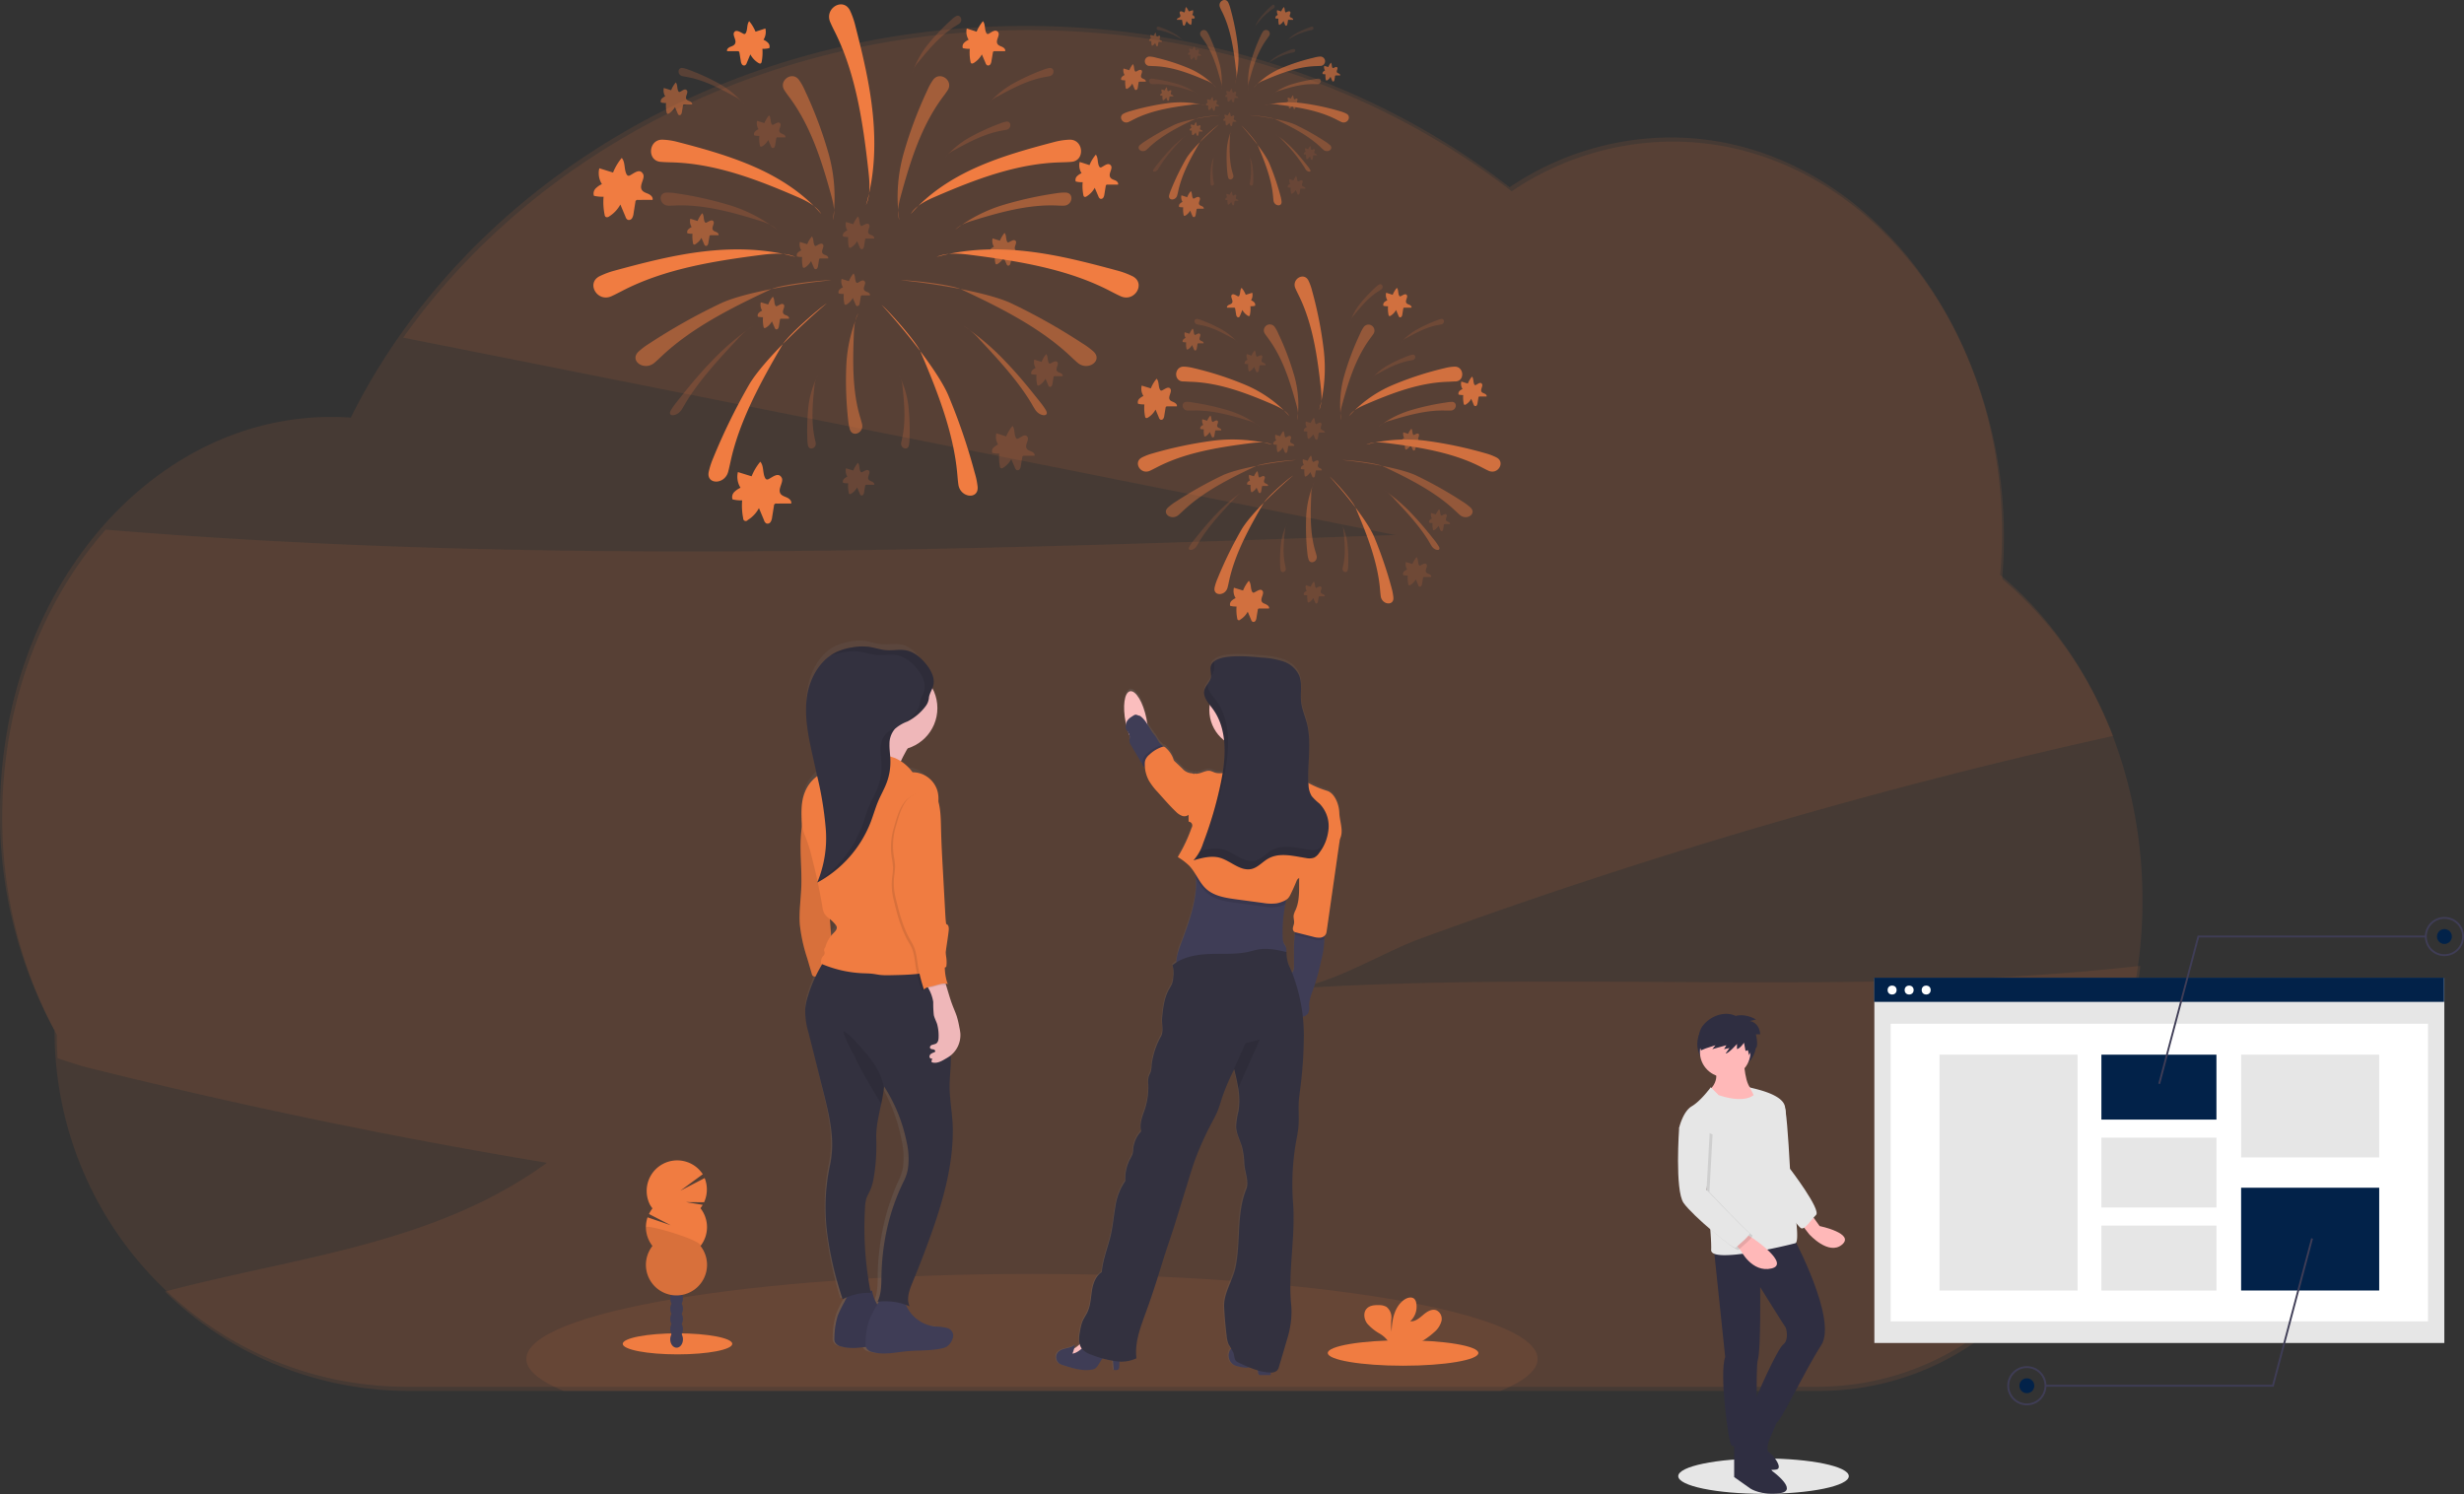 <svg id="e9132ac9-0ebd-419d-9811-844b4d88d8cc" xmlns="http://www.w3.org/2000/svg" xmlns:xlink="http://www.w3.org/1999/xlink" viewBox="0 0 777.85 471.68"><rect x="0" y="0" width="777.85" height="471.68" fill="#333333" stroke="none"/><defs><style>.cls-1,.cls-2,.cls-6,.cls-7,.cls-8{fill:#f07c41;}.cls-1,.cls-13,.cls-4{opacity:0.1;}.cls-1,.cls-4,.cls-6,.cls-7,.cls-8{isolation:isolate;}.cls-3{fill:#3f3d56;}.cls-5{opacity:0.8;}.cls-6{opacity:0.5;}.cls-7{opacity:0.2;}.cls-8{opacity:0.3;}.cls-9{opacity:0.6;}.cls-10{fill:url(#linear-gradient);}.cls-11{fill:#33313f;}.cls-12{fill:#efb7b9;}.cls-14{fill:url(#linear-gradient-2);}.cls-15{fill:#fbbebe;}.cls-16{fill:#e6e6e6;}.cls-17{fill:#2f2e41;}.cls-18{fill:#ffb8b8;}.cls-19{fill:#fff;}.cls-20{fill:#022249;}</style><linearGradient id="linear-gradient" x1="493.65" y1="106.47" x2="493.65" y2="331.58" gradientTransform="matrix(1, 0, 0, -1, -28, 665.44)" gradientUnits="userSpaceOnUse"><stop offset="0" stop-color="gray" stop-opacity="0.25"/><stop offset="0.54" stop-color="gray" stop-opacity="0.12"/><stop offset="1" stop-color="gray" stop-opacity="0.1"/></linearGradient><linearGradient id="linear-gradient-2" x1="550.02" y1="213.52" x2="640.46" y2="213.52" xlink:href="#linear-gradient"/></defs><title>firework image</title><path class="cls-1" d="M864.63,436.63a143.83,143.83,0,0,1-5.25,24,135.42,135.42,0,0,1-8.89,21.85c0,48.78-39.08,88.32-87.29,88.32H318a110.12,110.12,0,0,1-77-31.36l.59-.14c41.07-10.89,84.4-14.65,120-40.52q-72.76-12.07-144.72-30c-2.95-.75-6.31-1.87-9.76-3-.16-2.46-.25-4.94-.25-7.44l-.64-1.18q-1.41-2.61-2.71-5.32a143.5,143.5,0,0,1-13.87-62.21c0-35.73,12.55-68,32.67-90.75,135.26,11.2,271.37,6.45,407.09,1.68l-119-23.68L316.22,238.26c41.29-58.34,114.17-97.09,197.18-97.09,58.42,0,111.82,19.19,152.73,50.89a91.23,91.23,0,0,1,50.79-15.7c38.36,0,71.9,24.67,90.12,61.48v0a143.41,143.41,0,0,1,14.49,63.54c0,4.14-.17,8.28-.5,12.35,0,.25,0,.48-.06.73a120.12,120.12,0,0,1,31,40.32c.1.18.19.39.28.59q2,4.22,3.77,8.66h-.11q-7.46,1.65-14.88,3.36-80.09,18.51-158.71,44.84-22.53,7.55-44.93,15.74c-12.6,4.61-28.81,15.06-41.88,15.93,89.33-6,179.38,2.74,268.29-7.21Z" transform="translate(-188.92 -131.66)"/><path class="cls-1" d="M865.27,415.81c0-42.53-17.78-80.09-44.94-102.67q.57-6.45.6-13.08c0-69-46.87-125-104.65-125a91.24,91.24,0,0,0-50.79,15.71c-40.91-31.73-94.31-50.92-152.73-50.92-95.06,0-176.83,50.8-213.1,123.66-2-.14-4.05-.22-6.09-.22-57.79,0-104.65,56-104.65,125A142.35,142.35,0,0,0,206.14,457h0c0,62.12,49.77,112.49,111.15,112.49H762.54c48.21,0,87.28-39.55,87.28-88.32h0A143,143,0,0,0,865.27,415.81Z" transform="translate(-188.92 -131.66)"/><path class="cls-1" d="M674.31,560.7c0,3-3,6-8.57,8.68-1,.49-2.07,1-3.23,1.45H366.89c-1.16-.47-2.24-1-3.23-1.45-5.55-2.72-8.57-5.65-8.57-8.68,0-14.82,71.47-26.83,159.63-26.83S674.31,545.88,674.31,560.7Z" transform="translate(-188.92 -131.66)"/><ellipse class="cls-2" cx="213.88" cy="424.28" rx="17.29" ry="3.32"/><ellipse class="cls-3" cx="213.59" cy="422.86" rx="2.01" ry="2.64"/><ellipse class="cls-3" cx="213.59" cy="419.64" rx="2.01" ry="2.64"/><ellipse class="cls-3" cx="213.59" cy="416.42" rx="2.01" ry="2.64"/><ellipse class="cls-3" cx="213.59" cy="413.2" rx="2.01" ry="2.64"/><ellipse class="cls-3" cx="213.59" cy="409.98" rx="2.01" ry="2.64"/><ellipse class="cls-3" cx="213.59" cy="406.76" rx="2.01" ry="2.64"/><ellipse class="cls-3" cx="213.59" cy="403.54" rx="2.01" ry="2.64"/><path class="cls-2" d="M410,513.16a7.61,7.61,0,0,0,.75-1.1l-5.28-.87,5.72.05a9.7,9.7,0,0,0,.18-7.64l-7.69,4,7.1-5.21A9.64,9.64,0,0,0,394.1,512a9.3,9.3,0,0,0,.8,1.17,9.59,9.59,0,0,0-1.1,1.78l6.86,3.54L393.34,516a9.64,9.64,0,0,0,1.56,9.05,9.64,9.64,0,1,0,15.15,0,9.64,9.64,0,0,0,0-11.92Z" transform="translate(-188.92 -131.66)"/><path class="cls-4" d="M392.83,519.14a9.66,9.66,0,0,0,2.07,6,9.64,9.64,0,1,0,15.15,0C411.34,523.44,392.83,518,392.83,519.14Z" transform="translate(-188.92 -131.66)"/><g class="cls-5"><path class="cls-6" d="M591.32,234.88a1.88,1.88,0,0,0-3.07,2.18c.35.53.74,1,1.1,1.53,4.42,6,6.71,13.21,8.68,20.36.48,1.77,1,3.64.4,5.37a33.36,33.36,0,0,0-.92-14,86.53,86.53,0,0,0-5-13.24A11.49,11.49,0,0,0,591.32,234.88Z" transform="translate(-188.92 -131.66)"/><path class="cls-2" d="M562.66,247.42c-3-.09-3.36,4.43-.39,4.67.78,0,1.56.07,2.31.1,9.12.24,17.73,3.54,26,7.09,2,.87,4.14,1.85,5.36,3.72a39.21,39.21,0,0,0-13.89-9.84,102.78,102.78,0,0,0-16.39-5.3A14.3,14.3,0,0,0,562.66,247.42Z" transform="translate(-188.92 -131.66)"/><path class="cls-7" d="M563.48,258.53c-1.88.07-1.46,2.74.43,2.76.5,0,1,0,1.47,0,5.75-.23,11.65,1.35,17.36,3.1a8.9,8.9,0,0,1,3.91,2,31.06,31.06,0,0,0-10.15-5.21,77.41,77.41,0,0,0-11-2.43A9.44,9.44,0,0,0,563.48,258.53Z" transform="translate(-188.92 -131.66)"/><path class="cls-6" d="M602,308.24c.53,1.81,3,.74,2.56-1.11-.12-.48-.26-.95-.4-1.41-1.65-5.51-1.58-11.61-1.3-17.59a9,9,0,0,1,.93-4.27A31.39,31.39,0,0,0,601.25,295a79,79,0,0,0,.39,11.3A9.84,9.84,0,0,0,602,308.24Z" transform="translate(-188.92 -131.66)"/><path class="cls-7" d="M566.91,232.37c-1.13-.2-1.22,1.45-.09,1.7.29.07.59.12.88.17,3.46.59,6.78,2.29,10,4.06a5.32,5.32,0,0,1,2.09,1.67,19.09,19.09,0,0,0-5.4-4.4,47.43,47.43,0,0,0-6.29-2.86A6.13,6.13,0,0,0,566.91,232.37Z" transform="translate(-188.92 -131.66)"/><path class="cls-2" d="M549.42,276.1c-2.87,1.48-.44,5.54,2.51,4.19.77-.35,1.52-.75,2.24-1.12,8.79-4.55,19-6.23,29-7.52,2.46-.32,5.09-.59,7.37.38a49.34,49.34,0,0,0-19.21-1.16,129.4,129.4,0,0,0-18.76,4A16.79,16.79,0,0,0,549.42,276.1Z" transform="translate(-188.92 -131.66)"/><path class="cls-6" d="M557.63,291.9c-2.07,1.93,1.18,4.21,3.32,2.37.59-.49,1.11-1,1.63-1.48,6.29-5.91,14.61-10.12,22.89-14,2-.95,10.4-1.93,12.63-1.87-5.83.52-17.73,2.36-23.05,4.73a127.85,127.85,0,0,0-15,8.43A16.86,16.86,0,0,0,557.63,291.9Z" transform="translate(-188.92 -131.66)"/><path class="cls-2" d="M572.36,317.13c-.59,2.76,3.34,2.8,4.08.05.19-.73.34-1.45.49-2.14,1.82-8.44,6.27-16.63,10.88-24.53,1.14-1.94,7.47-7.49,9.34-8.72-4.51,3.75-13.28,12-16.27,17a127.33,127.33,0,0,0-7.57,15.48A16.06,16.06,0,0,0,572.36,317.13Z" transform="translate(-188.92 -131.66)"/><path class="cls-2" d="M602,220.28c-1.41-2.87-5.43-.52-4.14,2.43.34.77.71,1.52,1.07,2.24,4.33,8.76,5.82,18.92,6.93,28.86.28,2.44.51,5.05-.49,7.3a49.85,49.85,0,0,0,1.43-19,124.76,124.76,0,0,0-3.67-18.65A16.66,16.66,0,0,0,602,220.28Z" transform="translate(-188.92 -131.66)"/><path class="cls-2" d="M579.61,225.16a.51.51,0,0,0,.24.07c.16,0,.27-.16.33-.3.35-.76.15-1.77.7-2.4a8.22,8.22,0,0,1,1.31,2.21l2.06-.65a3.13,3.13,0,0,1-.39,2.37,3.18,3.18,0,0,1,1,.65,1.09,1.09,0,0,1,.26,1.1,5.53,5.53,0,0,1-1.46.14,9.47,9.47,0,0,1-.16,2.71.48.48,0,0,1-.18.35c-.14.1-.34,0-.5-.08a4.89,4.89,0,0,1-1.7-1.8l-.76,1.83a.84.84,0,0,1-.35.46.57.57,0,0,1-.64-.23,1.66,1.66,0,0,1-.23-.69l-.29-1.77a.34.34,0,0,0-.09-.24.4.4,0,0,0-.3-.09c-.73,0-1.46,0-2.19,0-.12-.39.26-.75.63-.91s.82-.29,1-.65c.38-.74-.59-1.77-.19-2.4S579,224.84,579.61,225.16Z" transform="translate(-188.92 -131.66)"/><path class="cls-6" d="M619.45,234.88a1.88,1.88,0,0,1,3.06,2.18c-.35.53-.73,1-1.1,1.53-4.41,6-6.7,13.21-8.67,20.36-.49,1.77-1,3.64-.4,5.37a33.36,33.36,0,0,1,.92-14,85.71,85.71,0,0,1,5-13.24A12.45,12.45,0,0,1,619.45,234.88Z" transform="translate(-188.92 -131.66)"/><path class="cls-2" d="M648.11,247.42c2.95-.09,3.35,4.43.39,4.67-.78,0-1.56.07-2.31.1-9.13.24-17.73,3.54-26,7.09-2,.87-4.17,1.85-5.36,3.72a39,39,0,0,1,13.89-9.84,103.11,103.11,0,0,1,16.39-5.3A14.12,14.12,0,0,1,648.11,247.42Z" transform="translate(-188.92 -131.66)"/><path class="cls-6" d="M647.29,258.53c1.88.07,1.46,2.74-.44,2.76-.49,0-1,0-1.46,0-5.76-.23-11.65,1.35-17.37,3.1a8.86,8.86,0,0,0-3.9,2,31.06,31.06,0,0,1,10.15-5.21,77.51,77.51,0,0,1,11.07-2.43A10.54,10.54,0,0,1,647.29,258.53Z" transform="translate(-188.92 -131.66)"/><path class="cls-7" d="M643.86,232.37c1.13-.2,1.22,1.45.09,1.7-.29.07-.59.12-.88.17-3.46.59-6.79,2.29-10,4.06A5.29,5.29,0,0,0,631,240a18.82,18.82,0,0,1,5.4-4.4,46.29,46.29,0,0,1,6.29-2.86A5.73,5.73,0,0,1,643.86,232.37Z" transform="translate(-188.92 -131.66)"/><path class="cls-7" d="M614.37,311.67c-.26,1.11-1.81.56-1.6-.6.05-.3.12-.59.18-.87.79-3.43.51-7.14.1-10.77a5.41,5.41,0,0,0-.73-2.57,19.31,19.31,0,0,1,2,6.68,48.17,48.17,0,0,1,.2,6.9A5.71,5.71,0,0,1,614.37,311.67Z" transform="translate(-188.92 -131.66)"/><path class="cls-6" d="M643.14,304.21c.88,1.5-1.29,1.4-2.25-.11-.25-.39-.48-.78-.7-1.18-2.69-4.59-6.79-9.12-10.92-13.49a15.19,15.19,0,0,0-3.39-3,53.51,53.51,0,0,1,8.87,7.59c2.64,2.77,5,5.66,7.28,8.54A16.4,16.4,0,0,1,643.14,304.21Z" transform="translate(-188.92 -131.66)"/><path class="cls-7" d="M564.43,304.21c-.89,1.5,1.29,1.4,2.24-.11.25-.39.48-.78.7-1.18,2.7-4.59,6.8-9.12,10.93-13.49a14.53,14.53,0,0,1,3.39-3,53.11,53.11,0,0,0-8.87,7.59c-2.65,2.77-5,5.66-7.29,8.54A14.75,14.75,0,0,0,564.43,304.21Z" transform="translate(-188.92 -131.66)"/><path class="cls-7" d="M593.21,311.67c.26,1.11,1.81.56,1.61-.6-.06-.3-.13-.59-.19-.87-.79-3.43-.51-7.14-.1-10.77a5.42,5.42,0,0,1,.74-2.57,18.89,18.89,0,0,0-2,6.68,46.9,46.9,0,0,0-.21,6.91A6.24,6.24,0,0,0,593.21,311.67Z" transform="translate(-188.92 -131.66)"/><path class="cls-7" d="M634.79,243.64c1.13-.2,1.22,1.46.09,1.71l-.88.16c-3.46.59-6.78,2.29-10,4.06a5.54,5.54,0,0,0-2.08,1.67,19.09,19.09,0,0,1,5.4-4.4,47.43,47.43,0,0,1,6.29-2.86A6.46,6.46,0,0,1,634.79,243.64Z" transform="translate(-188.92 -131.66)"/><path class="cls-7" d="M624.22,221.53c1-.59,1.67.89.71,1.54-.25.17-.51.33-.75.48-3,1.84-5.44,4.66-7.74,7.49a5.44,5.44,0,0,0-1.3,2.33,18.88,18.88,0,0,1,3.36-6.1,47.85,47.85,0,0,1,4.76-5A5.71,5.71,0,0,1,624.22,221.53Z" transform="translate(-188.92 -131.66)"/><path class="cls-2" d="M661.35,276.1c2.87,1.48.44,5.54-2.51,4.19-.77-.35-1.53-.75-2.24-1.12-8.79-4.55-19-6.23-29-7.52-2.45-.32-5.08-.59-7.36.38a49.34,49.34,0,0,1,19.21-1.16,129.4,129.4,0,0,1,18.76,4A17,17,0,0,1,661.35,276.1Z" transform="translate(-188.92 -131.66)"/><path class="cls-6" d="M653.14,291.9c2.06,1.93-1.18,4.21-3.33,2.37-.56-.49-1.11-1-1.62-1.48-6.3-5.91-14.61-10.12-22.89-14-2-.95-10.41-1.93-12.64-1.87,5.84.52,17.74,2.36,23.06,4.73a128.79,128.79,0,0,1,15,8.43A17.36,17.36,0,0,1,653.14,291.9Z" transform="translate(-188.92 -131.66)"/><path class="cls-2" d="M628.79,320.28c.25,2.81-3.67,2.36-4-.47-.1-.74-.16-1.48-.22-2.18-.75-8.6-4.14-17.29-7.73-25.69-.88-2.07-6.47-8.37-8.17-9.82,4,4.28,11.67,13.6,14,18.92a128.32,128.32,0,0,1,5.57,16.3A17.2,17.2,0,0,1,628.79,320.28Z" transform="translate(-188.92 -131.66)"/><path class="cls-2" d="M631.15,225.16a.51.51,0,0,1-.24.07c-.16,0-.27-.16-.33-.3-.36-.76-.15-1.77-.69-2.4a8.25,8.25,0,0,0-1.32,2.21l-2.06-.65a3.09,3.09,0,0,0,.39,2.37,3.18,3.18,0,0,0-1,.65,1.08,1.08,0,0,0-.25,1.1,5.41,5.41,0,0,0,1.45.14,9.84,9.84,0,0,0,.16,2.71.51.51,0,0,0,.17.35.5.5,0,0,0,.51-.08,4.89,4.89,0,0,0,1.7-1.8l.77,1.83a.78.78,0,0,0,.34.46.55.55,0,0,0,.64-.23,1.49,1.49,0,0,0,.23-.69l.28-1.77a.34.34,0,0,1,.4-.33c.73,0,1.46,0,2.19,0,.13-.39-.26-.75-.64-.91s-.81-.29-1-.65c-.37-.74.59-1.77.19-2.4S631.8,224.84,631.15,225.16Z" transform="translate(-188.92 -131.66)"/><path class="cls-7" d="M637.38,310.16a.62.62,0,0,1-.24.08c-.16,0-.27-.16-.33-.31-.35-.76-.15-1.77-.69-2.4a8.38,8.38,0,0,0-1.31,2.21l-2.07-.64a3.13,3.13,0,0,0,.39,2.37,3.18,3.18,0,0,0-1,.65,1.08,1.08,0,0,0-.25,1.1,5.41,5.41,0,0,0,1.45.14,9.84,9.84,0,0,0,.16,2.71.48.48,0,0,0,.18.35c.15.09.35,0,.5-.08a4.84,4.84,0,0,0,1.7-1.78l.77,1.84a.78.78,0,0,0,.34.46.54.54,0,0,0,.64-.23,1.53,1.53,0,0,0,.23-.69l.29-1.77a.38.38,0,0,1,.09-.25.43.43,0,0,1,.31-.08c.72,0,1.46,0,2.18,0,.13-.39-.26-.75-.63-.91s-.82-.29-1-.65c-.37-.74.6-1.77.19-2.4S638,309.86,637.38,310.16Z" transform="translate(-188.92 -131.66)"/><path class="cls-2" d="M654.88,253.18a.57.57,0,0,1-.25.08c-.16,0-.26-.16-.33-.31-.35-.76-.15-1.77-.69-2.39a8.17,8.17,0,0,0-1.31,2.2l-2.06-.64a3,3,0,0,0,.39,2.37,3,3,0,0,0-1,.66,1.07,1.07,0,0,0-.25,1.09,5.45,5.45,0,0,0,1.46.14,9.56,9.56,0,0,0,.15,2.72.52.52,0,0,0,.18.34.48.48,0,0,0,.5-.08,4.62,4.62,0,0,0,1.7-1.81l.76,1.84a.84.84,0,0,0,.35.46.54.54,0,0,0,.64-.23,1.53,1.53,0,0,0,.23-.69l.29-1.74a.54.54,0,0,1,.09-.25.44.44,0,0,1,.31-.09h2.18c.13-.38-.26-.74-.63-.91s-.82-.28-1-.64c-.38-.74.59-1.78.18-2.4C656.31,252.13,655.51,252.87,654.88,253.18Z" transform="translate(-188.92 -131.66)"/><path class="cls-2" d="M584.94,318.68a.56.56,0,0,1-.33.1c-.22,0-.38-.21-.46-.41-.5-1.06-.21-2.44-1-3.34a11.48,11.48,0,0,0-1.82,3.07l-2.88-.89a4.28,4.28,0,0,0,.54,3.29,4.43,4.43,0,0,0-1.35.92,1.51,1.51,0,0,0-.36,1.53,7.73,7.73,0,0,0,2,.2,13.63,13.63,0,0,0,.22,3.77.54.54,0,0,0,.5.57.53.53,0,0,0,.45-.2,6.54,6.54,0,0,0,2.36-2.51l1.07,2.55a1.17,1.17,0,0,0,.48.65.78.78,0,0,0,.9-.32,2.19,2.19,0,0,0,.32-1l.4-2.43a.55.55,0,0,1,.13-.34.63.63,0,0,1,.42-.12c1,0,2,0,3,0,.18-.54-.37-1-.88-1.27s-1.14-.4-1.4-.9c-.53-1,.84-2.46.26-3.35S585.83,318.25,584.94,318.68Z" transform="translate(-188.92 -131.66)"/><path class="cls-2" d="M555.85,254.88a.79.79,0,0,1-.34.1c-.21,0-.37-.22-.46-.42-.49-1.06-.21-2.45-1-3.34a11.2,11.2,0,0,0-1.83,3.06l-2.88-.88a4.24,4.24,0,0,0,.55,3.29,4.36,4.36,0,0,0-1.36.92,1.5,1.5,0,0,0-.35,1.52,6.94,6.94,0,0,0,2,.21,13.72,13.72,0,0,0,.22,3.78.7.7,0,0,0,.24.48c.22.13.49,0,.71-.12a6.69,6.69,0,0,0,2.36-2.51l1.07,2.56a1.11,1.11,0,0,0,.47.63.77.77,0,0,0,.9-.3,2.27,2.27,0,0,0,.32-1l.4-2.43a.71.71,0,0,1,.13-.35.62.62,0,0,1,.43-.12c1,0,2,0,3,0,.18-.54-.36-1-.88-1.27s-1.14-.4-1.4-.9c-.52-1,.84-2.46.26-3.35S556.74,254.44,555.85,254.88Z" transform="translate(-188.92 -131.66)"/><path class="cls-7" d="M644.16,294.39a.43.43,0,0,1-.18.06.35.35,0,0,1-.25-.22c-.26-.6-.1-1.3-.51-1.78a6.39,6.39,0,0,0-1,1.63l-1.53-.47a2.3,2.3,0,0,0,.29,1.77,2.33,2.33,0,0,0-.72.48.83.83,0,0,0-.18.81,3.51,3.51,0,0,0,1.07.11,7.53,7.53,0,0,0,.12,2,.38.38,0,0,0,.13.25c.11.08.26,0,.37-.05a3.6,3.6,0,0,0,1.26-1.34l.59,1.36a.61.61,0,0,0,.25.34.41.41,0,0,0,.48-.17,1.19,1.19,0,0,0,.17-.51l.21-1.29a.44.44,0,0,1,.07-.19.32.32,0,0,1,.23-.06h1.62c.09-.29-.2-.55-.47-.68a1.51,1.51,0,0,1-.75-.47c-.27-.55.45-1.31.14-1.78S644.61,294.16,644.16,294.39Z" transform="translate(-188.92 -131.66)"/><path class="cls-7" d="M604.61,317.21a.29.29,0,0,1-.18.05c-.11,0-.2-.11-.24-.21-.26-.6-.12-1.3-.51-1.78a6.15,6.15,0,0,0-1,1.63l-1.52-.47a2.22,2.22,0,0,0,.29,1.77,2.36,2.36,0,0,0-.72.49.79.79,0,0,0-.19.81,3.93,3.93,0,0,0,1.08.11,7.16,7.16,0,0,0,.11,2,.44.44,0,0,0,.13.25c.11.07.26,0,.37-.06a3.53,3.53,0,0,0,1.26-1.34l.59,1.36a.68.68,0,0,0,.26.34.43.43,0,0,0,.48-.16,1.21,1.21,0,0,0,.16-.52l.22-1.29a.24.24,0,0,1,.07-.18.34.34,0,0,1,.22-.07h1.62c.09-.28-.19-.55-.47-.67a1.36,1.36,0,0,1-.74-.48c-.28-.55.44-1.3.14-1.77S605.09,317,604.61,317.21Z" transform="translate(-188.92 -131.66)"/><path class="cls-6" d="M566.36,237.35a.35.35,0,0,1-.18.05c-.11,0-.2-.12-.24-.22-.26-.57-.12-1.3-.51-1.78a6.15,6.15,0,0,0-1,1.63l-1.52-.47a2.21,2.21,0,0,0,.29,1.77,2.42,2.42,0,0,0-.72.49.79.79,0,0,0-.19.81,3.89,3.89,0,0,0,1.08.11,7.13,7.13,0,0,0,.11,2,.38.38,0,0,0,.14.25.36.36,0,0,0,.37-.06,3.5,3.5,0,0,0,1.25-1.34l.59,1.36a.59.59,0,0,0,.26.34.41.41,0,0,0,.48-.16,1.17,1.17,0,0,0,.16-.52l.22-1.29a.26.26,0,0,1,.07-.18.34.34,0,0,1,.22-.07h1.62c.09-.28-.19-.55-.47-.67a1.36,1.36,0,0,1-.74-.48c-.28-.54.45-1.3.13-1.77S566.84,237.14,566.36,237.35Z" transform="translate(-188.92 -131.66)"/><path class="cls-6" d="M586.72,282.35l-.18.06c-.12,0-.2-.12-.24-.23-.26-.56-.11-1.29-.52-1.77a6.39,6.39,0,0,0-1,1.63l-1.53-.47a2.35,2.35,0,0,0,.29,1.77,2.2,2.2,0,0,0-.71.49.78.78,0,0,0-.19.81,4.28,4.28,0,0,0,1.07.11,7.46,7.46,0,0,0,.12,2,.43.43,0,0,0,.13.26.35.35,0,0,0,.37-.06,3.68,3.68,0,0,0,1.27-1.33l.59,1.36a.56.56,0,0,0,.25.33.4.4,0,0,0,.48-.16,1.33,1.33,0,0,0,.17-.52l.21-1.28a.25.25,0,0,1,.23-.26h1.68c.1-.29-.19-.55-.47-.68s-.59-.2-.73-.48c-.29-.54.44-1.3.13-1.77S587.19,282.12,586.72,282.35Z" transform="translate(-188.92 -131.66)"/><path class="cls-6" d="M571.94,264.81a.34.34,0,0,1-.17.05c-.12,0-.2-.12-.25-.22-.26-.57-.11-1.3-.51-1.78a6.12,6.12,0,0,0-1,1.63l-1.53-.47a2.32,2.32,0,0,0,.29,1.78,2.09,2.09,0,0,0-.72.49.79.79,0,0,0-.19.8,3.61,3.61,0,0,0,1.08.11,6.79,6.79,0,0,0,.12,2,.31.31,0,0,0,.13.25.36.36,0,0,0,.37-.06,3.58,3.58,0,0,0,1.26-1.33l.59,1.36a.63.63,0,0,0,.25.33.4.4,0,0,0,.48-.16,1.28,1.28,0,0,0,.17-.51l.21-1.3a.24.24,0,0,1,.3-.24h1.61c.1-.29-.19-.55-.47-.67a1.41,1.41,0,0,1-.74-.49c-.28-.54.45-1.3.14-1.77S572.42,264.57,571.94,264.81Z" transform="translate(-188.92 -131.66)"/><path class="cls-6" d="M635.4,268.94a.35.35,0,0,1-.18.05c-.11,0-.19-.11-.24-.22-.26-.56-.11-1.3-.51-1.77a5.87,5.87,0,0,0-1,1.63l-1.53-.48a2.28,2.28,0,0,0,.29,1.78,2.09,2.09,0,0,0-.72.49.79.79,0,0,0-.19.8,3.58,3.58,0,0,0,1.08.11,6.77,6.77,0,0,0,.12,2,.31.31,0,0,0,.13.25.36.36,0,0,0,.37-.06,3.58,3.58,0,0,0,1.26-1.33l.59,1.36a.56.56,0,0,0,.25.33.41.41,0,0,0,.48-.16,1.33,1.33,0,0,0,.17-.52l.21-1.28a.34.34,0,0,1,.07-.19.3.3,0,0,1,.23-.06h1.61c.1-.29-.19-.55-.47-.68s-.59-.2-.74-.48c-.28-.54.45-1.3.14-1.77S635.88,268.7,635.4,268.94Z" transform="translate(-188.92 -131.66)"/><path class="cls-7" d="M604.61,265.52a.37.37,0,0,1-.18.05c-.11,0-.2-.12-.24-.22-.26-.6-.12-1.3-.51-1.78a6.15,6.15,0,0,0-1,1.63l-1.52-.47a2.21,2.21,0,0,0,.29,1.77,2.27,2.27,0,0,0-.72.5.77.77,0,0,0-.19.8,3.89,3.89,0,0,0,1.08.11,7.13,7.13,0,0,0,.11,2,.44.44,0,0,0,.13.25.35.35,0,0,0,.37-.06,3.53,3.53,0,0,0,1.26-1.34l.59,1.36a.63.63,0,0,0,.26.34.41.41,0,0,0,.48-.16,1.17,1.17,0,0,0,.16-.52l.22-1.29a.31.31,0,0,1,.07-.18.34.34,0,0,1,.22-.07h1.62c.09-.28-.19-.55-.47-.67a1.36,1.36,0,0,1-.74-.48c-.28-.54.44-1.3.14-1.77S605.09,265.25,604.61,265.52Z" transform="translate(-188.92 -131.66)"/><path class="cls-8" d="M595,269.69a.41.41,0,0,1-.18.05c-.12,0-.2-.11-.24-.22-.26-.56-.12-1.29-.52-1.77a6.39,6.39,0,0,0-1,1.63l-1.53-.48a2.32,2.32,0,0,0,.29,1.78,2.36,2.36,0,0,0-.72.49.81.81,0,0,0-.18.8,3.86,3.86,0,0,0,1.07.12,7.46,7.46,0,0,0,.12,2,.38.38,0,0,0,.13.25.35.35,0,0,0,.37-.06,3.43,3.43,0,0,0,1.26-1.33l.59,1.36a.63.63,0,0,0,.26.34.41.41,0,0,0,.47-.16,1.1,1.1,0,0,0,.17-.52l.22-1.29a.33.33,0,0,1,.06-.19.38.38,0,0,1,.23-.06h1.62c.09-.29-.2-.55-.47-.68s-.59-.2-.75-.47c-.27-.55.45-1.3.15-1.78S595.42,269.45,595,269.69Z" transform="translate(-188.92 -131.66)"/><path class="cls-7" d="M585.94,244.23a.55.55,0,0,1-.18.06c-.11,0-.2-.12-.24-.23-.26-.56-.12-1.29-.51-1.77a6.15,6.15,0,0,0-1,1.63l-1.52-.47a2.21,2.21,0,0,0,.29,1.77,2.36,2.36,0,0,0-.72.49.78.78,0,0,0-.19.81,3.92,3.92,0,0,0,1.08.1,7.13,7.13,0,0,0,.11,2,.43.43,0,0,0,.13.26.38.38,0,0,0,.37-.06,3.53,3.53,0,0,0,1.26-1.34l.59,1.36a.63.63,0,0,0,.26.34.42.42,0,0,0,.48-.17,1.13,1.13,0,0,0,.16-.51l.22-1.29a.29.29,0,0,1,.07-.18.29.29,0,0,1,.22-.07h1.62c.09-.28-.19-.55-.47-.67s-.59-.22-.74-.48c-.28-.55.44-1.31.14-1.77S586.42,244,585.94,244.23Z" transform="translate(-188.92 -131.66)"/><path class="cls-8" d="M603.68,277.45a.35.35,0,0,1-.18.05c-.11,0-.19-.12-.24-.22-.26-.57-.11-1.3-.51-1.78a6.15,6.15,0,0,0-1,1.63l-1.52-.47a2.28,2.28,0,0,0,.29,1.78,2.19,2.19,0,0,0-.72.49.8.8,0,0,0-.19.81,4.35,4.35,0,0,0,1.08.1,7.13,7.13,0,0,0,.11,2,.38.38,0,0,0,.13.25c.12.08.26,0,.38-.06a3.4,3.4,0,0,0,1.25-1.33l.6,1.35a.61.61,0,0,0,.25.34.4.4,0,0,0,.48-.16,1.13,1.13,0,0,0,.16-.51l.22-1.3a.31.31,0,0,1,.07-.18.34.34,0,0,1,.22-.07h1.62c.09-.28-.19-.55-.47-.67A1.36,1.36,0,0,1,605,279c-.28-.55.44-1.3.14-1.77S604.16,277.21,603.68,277.45Z" transform="translate(-188.92 -131.66)"/></g><g class="cls-9"><path class="cls-6" d="M569.94,141.64A1.18,1.18,0,0,0,568,143c.22.33.46.66.69,1,2.77,3.75,4.21,8.28,5.45,12.79a6.12,6.12,0,0,1,.25,3.38,21,21,0,0,0-.59-8.81A54.69,54.69,0,0,0,570.7,143,7.12,7.12,0,0,0,569.94,141.64Z" transform="translate(-188.92 -131.66)"/><path class="cls-2" d="M551.93,149.52a1.48,1.48,0,0,0-.25,2.95c.49,0,1,.05,1.46.06,5.73.16,11.15,2.24,16.36,4.47a7.05,7.05,0,0,1,3.37,2.37,24.6,24.6,0,0,0-8.73-6.19,65.09,65.09,0,0,0-10.3-3.32A8.23,8.23,0,0,0,551.93,149.52Z" transform="translate(-188.92 -131.66)"/><path class="cls-7" d="M552.45,156.49c-1.18,0-.91,1.73.28,1.74h.92c3.61-.14,7.31.85,10.91,2a5.63,5.63,0,0,1,2.45,1.23,19.71,19.71,0,0,0-6.38-3.27,49.57,49.57,0,0,0-6.93-1.55A7.44,7.44,0,0,0,552.45,156.49Z" transform="translate(-188.92 -131.66)"/><path class="cls-6" d="M576.64,187.73c.34,1.13,1.9.46,1.62-.69-.08-.31-.17-.6-.26-.89-1-3.47-1-7.3-.81-11.06a5.52,5.52,0,0,1,.59-2.67,19.59,19.59,0,0,0-1.61,7,49.52,49.52,0,0,0,.24,7.1A7.4,7.4,0,0,0,576.64,187.73Z" transform="translate(-188.92 -131.66)"/><path class="cls-7" d="M554.61,140.07c-.72-.13-.77.91-.06,1.07l.55.1a20.49,20.49,0,0,1,6.27,2.54,3.38,3.38,0,0,1,1.31,1.06,11.92,11.92,0,0,0-3.39-2.77,29.62,29.62,0,0,0-3.95-1.77A3.25,3.25,0,0,0,554.61,140.07Z" transform="translate(-188.92 -131.66)"/><path class="cls-2" d="M543.62,167.54c-1.8.93-.28,3.47,1.58,2.63.48-.22,1-.47,1.4-.7,5.53-2.87,11.93-3.92,18.24-4.73a8.84,8.84,0,0,1,4.63.24,31.13,31.13,0,0,0-12.08-.73,79.23,79.23,0,0,0-11.78,2.54A9.94,9.94,0,0,0,543.62,167.54Z" transform="translate(-188.92 -131.66)"/><path class="cls-6" d="M548.78,177.46c-1.3,1.22.73,2.65,2.09,1.48.35-.3.69-.62,1-.93,4-3.71,9.19-6.35,14.39-8.79,1.27-.59,6.5-1.18,7.94-1.18-3.67.33-11.16,1.47-14.49,3a78.44,78.44,0,0,0-9.46,5.32A10.58,10.58,0,0,0,548.78,177.46Z" transform="translate(-188.92 -131.66)"/><path class="cls-2" d="M558,193.31c-.38,1.74,2.1,1.78,2.56,0,.12-.45.22-.91.32-1.34,1.14-5.32,3.93-10.45,6.83-15.41.71-1.21,4.69-4.73,5.86-5.47-2.83,2.36-8.34,7.55-10.21,10.68a78.67,78.67,0,0,0-4.73,9.73A11.4,11.4,0,0,0,558,193.31Z" transform="translate(-188.92 -131.66)"/><path class="cls-2" d="M576.67,132.46c-.89-1.77-3.41-.32-2.61,1.53.21.49.44,1,.67,1.41,2.72,5.51,3.66,11.87,4.35,18.13a8.85,8.85,0,0,1-.3,4.58,31.47,31.47,0,0,0,.9-12,79.42,79.42,0,0,0-2.33-11.72A10.77,10.77,0,0,0,576.67,132.46Z" transform="translate(-188.92 -131.66)"/><path class="cls-2" d="M562.57,135.53a.44.44,0,0,0,.15.05.27.27,0,0,0,.21-.19c.22-.48.09-1.1.43-1.51a5,5,0,0,1,.83,1.39l1.34-.41a2,2,0,0,1-.25,1.49,1.87,1.87,0,0,1,.59.42.66.66,0,0,1,.16.68,3.55,3.55,0,0,1-.92.09,5.71,5.71,0,0,1-.1,1.7.27.27,0,0,1-.11.22.32.32,0,0,1-.31-.05,2.91,2.91,0,0,1-1.07-1.13l-.48,1.18a.49.49,0,0,1-.22.29.35.35,0,0,1-.4-.14,1,1,0,0,1-.14-.44l-.19-1.1a.22.22,0,0,0-.06-.15.24.24,0,0,0-.18,0h-1.38c-.08-.25.16-.48.4-.59s.51-.18.63-.41c.24-.46-.38-1.11-.12-1.51S562.19,135.34,562.57,135.53Z" transform="translate(-188.92 -131.66)"/><path class="cls-6" d="M587.62,141.64a1.18,1.18,0,1,1,1.92,1.37h0c-.22.33-.46.66-.69,1-2.77,3.75-4.21,8.28-5.45,12.79a6,6,0,0,0-.25,3.38,21,21,0,0,1,.59-8.81,54.64,54.64,0,0,1,3.11-8.31A7.16,7.16,0,0,1,587.62,141.64Z" transform="translate(-188.92 -131.66)"/><path class="cls-2" d="M605.62,149.52a1.48,1.48,0,0,1,.25,2.95c-.49,0-1,.05-1.45.06-5.74.16-11.16,2.24-16.37,4.47a7,7,0,0,0-3.36,2.37,24.6,24.6,0,0,1,8.73-6.19,65,65,0,0,1,10.29-3.32A8.79,8.79,0,0,1,605.62,149.52Z" transform="translate(-188.92 -131.66)"/><path class="cls-6" d="M605.14,156.49c1.18,0,.91,1.73-.28,1.74h-.92c-3.61-.14-7.31.85-10.91,2a5.63,5.63,0,0,0-2.45,1.23,19.71,19.71,0,0,1,6.38-3.27,48.27,48.27,0,0,1,6.94-1.53A8.54,8.54,0,0,1,605.14,156.49Z" transform="translate(-188.92 -131.66)"/><path class="cls-7" d="M603,140.07c.72-.13.77.91.06,1.07l-.56.1a20.43,20.43,0,0,0-6.26,2.54,3.38,3.38,0,0,0-1.31,1.06,11.92,11.92,0,0,1,3.39-2.77,28.52,28.52,0,0,1,4-1.77A3.25,3.25,0,0,1,603,140.07Z" transform="translate(-188.92 -131.66)"/><path class="cls-7" d="M584.45,189.88c-.16.7-1.14.35-1-.36a2.57,2.57,0,0,1,.12-.55,20.75,20.75,0,0,0,.07-6.77,3.5,3.5,0,0,0-.47-1.61,11.91,11.91,0,0,1,1.24,4.2,31.33,31.33,0,0,1,.14,4.33A4.78,4.78,0,0,1,584.45,189.88Z" transform="translate(-188.92 -131.66)"/><path class="cls-6" d="M602.5,185.2c.55.94-.81.87-1.41-.07-.16-.25-.3-.49-.44-.73a50.92,50.92,0,0,0-6.87-8.48,9.81,9.81,0,0,0-2.12-1.84,33.9,33.9,0,0,1,5.57,4.77c1.67,1.74,3.14,3.55,4.58,5.37A9.59,9.59,0,0,1,602.5,185.2Z" transform="translate(-188.92 -131.66)"/><path class="cls-7" d="M553.05,185.2c-.56.94.81.87,1.41-.07.16-.25.3-.49.44-.73a50.84,50.84,0,0,1,6.86-8.48,9.87,9.87,0,0,1,2.13-1.84,34.39,34.39,0,0,0-5.58,4.77c-1.66,1.74-3.13,3.55-4.58,5.37A11.37,11.37,0,0,0,553.05,185.2Z" transform="translate(-188.92 -131.66)"/><path class="cls-7" d="M571.13,189.88c.16.7,1.14.35,1-.36,0-.19-.07-.37-.11-.55a20.47,20.47,0,0,1-.07-6.77,3.37,3.37,0,0,1,.46-1.61,11.91,11.91,0,0,0-1.24,4.2,29.84,29.84,0,0,0-.13,4.33A3.84,3.84,0,0,0,571.13,189.88Z" transform="translate(-188.92 -131.66)"/><path class="cls-7" d="M597.26,147.14c.71-.13.76.91,0,1.07l-.55.1a20.51,20.51,0,0,0-6.27,2.55,3.53,3.53,0,0,0-1.31,1,11.8,11.8,0,0,1,3.4-2.76,29.81,29.81,0,0,1,3.95-1.78A3.65,3.65,0,0,1,597.26,147.14Z" transform="translate(-188.92 -131.66)"/><path class="cls-7" d="M590.61,133.25c.59-.38,1,.59.45,1l-.47.3a21.39,21.39,0,0,0-4.87,4.73,3.3,3.3,0,0,0-.81,1.46,11.68,11.68,0,0,1,2.11-3.83,29.59,29.59,0,0,1,3-3.14A3.56,3.56,0,0,1,590.61,133.25Z" transform="translate(-188.92 -131.66)"/><path class="cls-2" d="M613.94,167.54c1.8.93.28,3.47-1.58,2.63-.48-.22-1-.47-1.41-.7-5.52-2.87-11.92-3.92-18.23-4.73a8.84,8.84,0,0,0-4.63.24,31.09,31.09,0,0,1,12.07-.73A77.86,77.86,0,0,1,612,166.79,10.17,10.17,0,0,1,613.94,167.54Z" transform="translate(-188.92 -131.66)"/><path class="cls-6" d="M608.78,177.46c1.3,1.22-.73,2.65-2.09,1.48-.35-.3-.69-.62-1-.93-3.95-3.71-9.17-6.35-14.38-8.79-1.27-.59-6.54-1.18-7.94-1.18,3.67.33,11.15,1.47,14.48,3a78.44,78.44,0,0,1,9.46,5.32A10.12,10.12,0,0,1,608.78,177.46Z" transform="translate(-188.92 -131.66)"/><path class="cls-2" d="M593.49,195.3c.16,1.77-2.3,1.47-2.54-.3-.06-.46-.1-.93-.14-1.37-.47-5.41-2.6-10.86-4.86-16.14-.55-1.3-4.06-5.26-5.12-6.17,2.51,2.69,7.32,8.53,8.8,11.88a82,82,0,0,1,3.5,10.25A9.61,9.61,0,0,1,593.49,195.3Z" transform="translate(-188.92 -131.66)"/><path class="cls-2" d="M595,135.53a.44.44,0,0,1-.15.05c-.1,0-.17-.1-.21-.19-.22-.48-.09-1.1-.43-1.51a5,5,0,0,0-.83,1.39l-1.29-.41a1.9,1.9,0,0,0,.24,1.49,1.87,1.87,0,0,0-.59.42.66.66,0,0,0-.16.68,3.55,3.55,0,0,0,.92.09,6.06,6.06,0,0,0,.1,1.7.24.24,0,0,0,.43.17,2.91,2.91,0,0,0,1.07-1.13l.47,1.18a.53.53,0,0,0,.22.29.35.35,0,0,0,.41-.14,1.08,1.08,0,0,0,.14-.44l.18-1.1a.22.22,0,0,1,.06-.15.25.25,0,0,1,.19,0h1.37c.08-.25-.17-.48-.4-.59s-.51-.18-.63-.41c-.23-.46.39-1.11.12-1.51S595.37,135.34,595,135.53Z" transform="translate(-188.92 -131.66)"/><path class="cls-7" d="M598.88,188.93a.27.27,0,0,1-.15,0c-.1,0-.17-.1-.21-.19-.22-.48-.09-1.1-.43-1.51a5.45,5.45,0,0,0-.83,1.39l-1.29-.4a2,2,0,0,0,.24,1.49,2,2,0,0,0-.59.41.67.67,0,0,0-.16.69,3.16,3.16,0,0,0,.92.08,6.11,6.11,0,0,0,.09,1.71.36.36,0,0,0,.11.22.35.35,0,0,0,.32-.06,2.91,2.91,0,0,0,1.07-1.13l.48,1.16a.53.53,0,0,0,.22.29.34.34,0,0,0,.4-.15,1,1,0,0,0,.14-.43l.18-1.1a.52.52,0,0,1,.06-.16.29.29,0,0,1,.2,0H601c.07-.24-.17-.47-.4-.59s-.51-.18-.63-.41c-.24-.46.38-1.11.12-1.51S599.29,188.74,598.88,188.93Z" transform="translate(-188.92 -131.66)"/><path class="cls-2" d="M609.87,153.14a.42.42,0,0,1-.16,0c-.1,0-.16-.1-.2-.18-.23-.48-.1-1.1-.44-1.51a5.2,5.2,0,0,0-.82,1.38l-1.3-.4a2,2,0,0,0,.25,1.49,1.78,1.78,0,0,0-.59.41.68.68,0,0,0-.16.69,3.47,3.47,0,0,0,.91.09,6.15,6.15,0,0,0,.1,1.71.26.26,0,0,0,.11.21.31.31,0,0,0,.31,0,3.05,3.05,0,0,0,1.07-1.13l.49,1.18a.51.51,0,0,0,.21.29.35.35,0,0,0,.4-.14,1,1,0,0,0,.14-.44l.19-1.1a.22.22,0,0,1,.06-.15.26.26,0,0,1,.19-.06H612c.08-.24-.16-.47-.4-.59s-.51-.18-.63-.41c-.24-.46.38-1.1.12-1.5S610.27,152.94,609.87,153.14Z" transform="translate(-188.92 -131.66)"/><path class="cls-2" d="M565.94,194.29a.57.57,0,0,1-.22.07c-.13,0-.23-.14-.29-.27-.3-.67-.13-1.53-.59-2.09a6.78,6.78,0,0,0-1.14,1.92l-1.81-.59a2.69,2.69,0,0,0,.34,2.07,2.65,2.65,0,0,0-.85.59,1,1,0,0,0-.23,1,4.6,4.6,0,0,0,1.28.12,8.55,8.55,0,0,0,.14,2.37.43.43,0,0,0,.16.3c.13.08.3,0,.43-.07a4.15,4.15,0,0,0,1.48-1.55l.67,1.6a.73.73,0,0,0,.3.41.48.48,0,0,0,.59-.2,1.38,1.38,0,0,0,.2-.59l.25-1.53a.47.47,0,0,1,.09-.22.42.42,0,0,1,.27-.07h1.91c.11-.34-.23-.65-.56-.8s-.71-.25-.87-.56c-.34-.65.52-1.55.16-2.11S566.5,194,565.94,194.29Z" transform="translate(-188.92 -131.66)"/><path class="cls-2" d="M547.66,154.21a.43.43,0,0,1-.22.06c-.13,0-.23-.14-.29-.26-.3-.67-.13-1.54-.59-2.1a7.33,7.33,0,0,0-1.14,1.92l-1.81-.55a2.69,2.69,0,0,0,.34,2.07,2.65,2.65,0,0,0-.85.59.93.93,0,0,0-.22.95,4.19,4.19,0,0,0,1.27.13,8.57,8.57,0,0,0,.14,2.37.39.39,0,0,0,.16.3c.13.09.3,0,.43-.07a4.19,4.19,0,0,0,1.49-1.58l.67,1.61a.79.79,0,0,0,.3.4.49.49,0,0,0,.57-.2,1.38,1.38,0,0,0,.2-.59l.24-1.52a.43.43,0,0,1,.09-.22.38.38,0,0,1,.27-.08h1.91c.11-.34-.23-.66-.56-.8s-.71-.25-.87-.59c-.33-.64.52-1.54.16-2.1S548.22,153.93,547.66,154.21Z" transform="translate(-188.92 -131.66)"/><path class="cls-7" d="M603.12,179H603c-.07,0-.12-.07-.15-.13-.16-.36-.07-.82-.32-1.12a3.72,3.72,0,0,0-.59,1l-1-.29a1.4,1.4,0,0,0,.19,1.09,1.57,1.57,0,0,0-.45.31.49.49,0,0,0-.12.51,2.55,2.55,0,0,0,.67.07,4.44,4.44,0,0,0,.08,1.26.21.21,0,0,0,.08.16c.07.05.16,0,.23,0a2.1,2.1,0,0,0,.79-.83l.36.85a.34.34,0,0,0,.16.21.26.26,0,0,0,.3-.1.92.92,0,0,0,.11-.33l.13-.81a.21.21,0,0,1,0-.11.3.3,0,0,1,.15-.05h1c.06-.18-.12-.34-.29-.42s-.39-.13-.47-.3c-.18-.35.28-.82.08-1.12S603.42,178.88,603.12,179Z" transform="translate(-188.92 -131.66)"/><path class="cls-7" d="M578.29,193.39a.2.2,0,0,1-.11,0c-.07,0-.12-.07-.15-.13-.16-.36-.07-.82-.32-1.12a3.72,3.72,0,0,0-.59,1l-1-.29a1.4,1.4,0,0,0,.19,1.09,1.44,1.44,0,0,0-.45.31.49.49,0,0,0-.12.51,2.55,2.55,0,0,0,.67.07,4.44,4.44,0,0,0,.08,1.26.21.21,0,0,0,.08.16.24.24,0,0,0,.23,0,2.1,2.1,0,0,0,.79-.83l.36.85a.41.41,0,0,0,.16.21.29.29,0,0,0,.3-.1.75.75,0,0,0,.1-.33l.14-.81a.16.16,0,0,1,.19-.16h1c.06-.18-.12-.34-.29-.42s-.39-.14-.47-.3c-.18-.35.28-.82.08-1.12S578.59,193.22,578.29,193.39Z" transform="translate(-188.92 -131.66)"/><path class="cls-6" d="M554.3,143.19a.27.27,0,0,1-.12,0,.19.19,0,0,1-.15-.14c-.17-.35-.07-.82-.33-1.11a4.31,4.31,0,0,0-.59,1l-1-.29a1.42,1.42,0,0,0,.17,1.1,1.37,1.37,0,0,0-.45.3.5.5,0,0,0-.11.51,2.22,2.22,0,0,0,.68.07,4.11,4.11,0,0,0,.07,1.26.21.21,0,0,0,.08.16.24.24,0,0,0,.23,0,2.13,2.13,0,0,0,.79-.84l.36.85a.36.36,0,0,0,.16.22.26.26,0,0,0,.3-.11.71.71,0,0,0,.1-.32l.13-.81a.17.17,0,0,1,.17-.16h1c0-.18-.12-.35-.3-.42s-.37-.14-.46-.31c-.18-.34.28-.82.09-1.11S554.56,143,554.3,143.19Z" transform="translate(-188.92 -131.66)"/><path class="cls-6" d="M567.05,171.46a.21.21,0,0,1-.11,0c-.07,0-.12-.08-.15-.14-.17-.36-.07-.82-.32-1.11a3.58,3.58,0,0,0-.59,1l-1-.3a1.41,1.41,0,0,0,.18,1.1,1.39,1.39,0,0,0-.45.31.49.49,0,0,0-.12.5,2.22,2.22,0,0,0,.68.07,4.43,4.43,0,0,0,.07,1.26.19.19,0,0,0,.08.16c.07,0,.17,0,.24,0a2.36,2.36,0,0,0,.79-.84l.36.85a.34.34,0,0,0,.16.21.24.24,0,0,0,.29-.1.76.76,0,0,0,.11-.32l.13-.81a.31.31,0,0,1,0-.12.23.23,0,0,1,.14,0h1c.06-.17-.12-.35-.29-.42s-.38-.13-.47-.3c-.17-.35.29-.82.09-1.12S567.35,171.32,567.05,171.46Z" transform="translate(-188.92 -131.66)"/><path class="cls-6" d="M557.77,160.44a.11.11,0,0,1-.11,0c-.07,0-.12-.07-.15-.13-.17-.36-.07-.82-.32-1.12a3.72,3.72,0,0,0-.59,1l-1-.29a1.43,1.43,0,0,0,.18,1.1,1.54,1.54,0,0,0-.45.3.51.51,0,0,0-.12.51,2.22,2.22,0,0,0,.68.07,4.43,4.43,0,0,0,.07,1.26.18.18,0,0,0,.32.12,2.15,2.15,0,0,0,.78-.83l.36.85a.42.42,0,0,0,.16.21.25.25,0,0,0,.3-.1.76.76,0,0,0,.11-.32l.13-.82a.16.16,0,0,1,.14-.16h1.06c.06-.18-.12-.35-.29-.42s-.38-.14-.47-.3c-.18-.35.28-.83.09-1.12S558.07,160.28,557.77,160.44Z" transform="translate(-188.92 -131.66)"/><path class="cls-6" d="M597.64,163a.2.2,0,0,1-.11,0c-.08,0-.12-.07-.15-.14-.17-.35-.07-.81-.33-1.11a3.58,3.58,0,0,0-.59,1l-1-.3a1.41,1.41,0,0,0,.18,1.1,1.57,1.57,0,0,0-.45.31.5.5,0,0,0-.12.51,2.57,2.57,0,0,0,.68.06,4.91,4.91,0,0,0,.07,1.27.26.26,0,0,0,.09.16.24.24,0,0,0,.23,0,2.28,2.28,0,0,0,.79-.84l.35.85a.45.45,0,0,0,.16.22.25.25,0,0,0,.3-.11.76.76,0,0,0,.11-.32l.13-.81a.26.26,0,0,1,.05-.12.23.23,0,0,1,.14,0h1c0-.18-.13-.34-.3-.42s-.38-.13-.47-.3c-.17-.34.28-.82.09-1.12S597.94,162.89,597.64,163Z" transform="translate(-188.92 -131.66)"/><path class="cls-7" d="M578.29,160.88h-.11c-.07,0-.12-.08-.15-.14-.16-.36-.07-.82-.32-1.12a3.77,3.77,0,0,0-.59,1l-1-.3a1.42,1.42,0,0,0,.19,1.1,1.29,1.29,0,0,0-.45.31.47.47,0,0,0-.12.5,2.56,2.56,0,0,0,.67.08,4.46,4.46,0,0,0,.08,1.26.19.19,0,0,0,.08.15c.07.05.16,0,.23,0a2.1,2.1,0,0,0,.79-.83l.36.85a.31.31,0,0,0,.16.21.26.26,0,0,0,.3-.1.75.75,0,0,0,.1-.32l.14-.81a.25.25,0,0,1,0-.12.28.28,0,0,1,.15,0h1c.06-.18-.12-.35-.29-.43s-.39-.13-.47-.3c-.18-.34.28-.82.08-1.12S578.59,160.72,578.29,160.88Z" transform="translate(-188.92 -131.66)"/><path class="cls-8" d="M572.23,163.51a.27.27,0,0,1-.12,0c-.07,0-.12-.07-.15-.13-.16-.36-.07-.82-.32-1.12a4,4,0,0,0-.6,1l-1-.29a1.47,1.47,0,0,0,.18,1.1,1.48,1.48,0,0,0-.45.3.5.5,0,0,0-.11.51,2.15,2.15,0,0,0,.67.07,4.44,4.44,0,0,0,.08,1.26.21.21,0,0,0,.08.16.21.21,0,0,0,.23,0,2.17,2.17,0,0,0,.79-.83l.36.85a.36.36,0,0,0,.16.21.26.26,0,0,0,.3-.11.81.81,0,0,0,.11-.32l.13-.81a.16.16,0,0,1,.16-.16h1c.05-.18-.12-.35-.29-.42s-.38-.14-.47-.31c-.18-.34.28-.82.08-1.11S572.52,163.36,572.23,163.51Z" transform="translate(-188.92 -131.66)"/><path class="cls-7" d="M566.56,147.53a.2.2,0,0,1-.11,0c-.07,0-.12-.07-.15-.14-.16-.35-.07-.82-.32-1.11a3.72,3.72,0,0,0-.59,1l-1-.3a1.42,1.42,0,0,0,.19,1.1,1.39,1.39,0,0,0-.45.31.5.5,0,0,0-.12.51,3.05,3.05,0,0,0,.67.07,4.46,4.46,0,0,0,.08,1.26.23.23,0,0,0,.08.16.24.24,0,0,0,.23,0,2.3,2.3,0,0,0,.8-.84l.35.85a.31.31,0,0,0,.16.21.24.24,0,0,0,.3-.1.75.75,0,0,0,.1-.32l.14-.81a.25.25,0,0,1,0-.12.21.21,0,0,1,.15,0h1c.06-.19-.12-.35-.29-.43s-.39-.13-.47-.3c-.18-.35.28-.82.08-1.11S566.86,147.38,566.56,147.53Z" transform="translate(-188.92 -131.66)"/><path class="cls-8" d="M577.71,168.38a.2.2,0,0,1-.11,0c-.08,0-.12-.07-.15-.13-.17-.36-.07-.82-.33-1.12a3.77,3.77,0,0,0-.59,1l-1-.3a1.47,1.47,0,0,0,.18,1.1,1.54,1.54,0,0,0-.45.3.51.51,0,0,0-.12.51,2.25,2.25,0,0,0,.68.07,4.83,4.83,0,0,0,.07,1.26.26.26,0,0,0,.09.16c.07.05.16,0,.23,0a2.36,2.36,0,0,0,.79-.84l.35.85a.42.42,0,0,0,.16.21.27.27,0,0,0,.31-.1.92.92,0,0,0,.1-.32l.13-.81a.22.22,0,0,1,0-.12.18.18,0,0,1,.14,0h1c.06-.19-.13-.35-.3-.43s-.38-.13-.46-.3c-.18-.34.28-.82.08-1.12S578,168.24,577.71,168.38Z" transform="translate(-188.92 -131.66)"/></g><path class="cls-6" d="M441.16,156.91c-2.15-3-6.61.24-4.59,3.28.52.79,1.09,1.57,1.64,2.3,6.64,9,10.08,19.85,13.05,30.61.72,2.64,1.43,5.46.59,8.07a50.58,50.58,0,0,0-1.38-21.07A130.9,130.9,0,0,0,443,160.2,17.5,17.5,0,0,0,441.16,156.91Z" transform="translate(-188.92 -131.66)"/><path class="cls-2" d="M398.08,175.76c-4.48-.13-5,6.66-.59,7,1.19.1,2.37.13,3.48.16,13.72.37,26.69,5.32,39.15,10.69,3.05,1.31,6.26,2.79,8.06,5.6-5.62-6.5-13-11.29-20.89-14.78s-16.25-5.83-24.64-8A21.33,21.33,0,0,0,398.08,175.76Z" transform="translate(-188.92 -131.66)"/><path class="cls-7" d="M399.31,192.46c-2.82.11-2.18,4.14.67,4.14.74,0,1.48,0,2.19-.06,8.65-.35,17.52,2,26.11,4.67,2.11.64,4.34,1.37,5.87,2.95a46.84,46.84,0,0,0-15.26-7.83,116.34,116.34,0,0,0-16.6-3.65A15.62,15.62,0,0,0,399.31,192.46Z" transform="translate(-188.92 -131.66)"/><path class="cls-6" d="M457.2,267.2c.81,2.72,4.54,1.1,3.86-1.66-.18-.73-.39-1.44-.59-2.12-2.49-8.28-2.36-17.47-2-26.45.1-2.2.26-4.54,1.41-6.42a47.21,47.21,0,0,0-3.8,16.72,113.28,113.28,0,0,0,.59,17A16.15,16.15,0,0,0,457.2,267.2Z" transform="translate(-188.92 -131.66)"/><path class="cls-7" d="M404.47,153.14c-1.7-.3-1.83,2.18-.13,2.56.44.1.89.17,1.32.25,5.21.89,10.2,3.44,15,6.1a8.13,8.13,0,0,1,3.13,2.51,28.91,28.91,0,0,0-8.12-6.64,69.41,69.41,0,0,0-9.46-4.29A8.83,8.83,0,0,0,404.47,153.14Z" transform="translate(-188.92 -131.66)"/><path class="cls-2" d="M378.18,218.88c-4.32,2.22-.67,8.33,3.77,6.3,1.18-.53,2.29-1.12,3.38-1.68,13.2-6.85,28.53-9.38,43.62-11.32,3.7-.47,7.65-.89,11.07.59-9.33-2.63-19.27-2.85-28.88-1.73s-18.95,3.55-28.2,6.06A26,26,0,0,0,378.18,218.88Z" transform="translate(-188.92 -131.66)"/><path class="cls-6" d="M390.53,242.64c-3.1,2.89,1.75,6.32,5,3.55.85-.73,1.66-1.5,2.43-2.23,9.46-8.87,22-15.2,34.42-21,3.06-1.43,15.63-2.89,19-2.81-8.77.79-26.69,3.55-34.65,7.15a188.64,188.64,0,0,0-22.61,12.67A24.25,24.25,0,0,0,390.53,242.64Z" transform="translate(-188.92 -131.66)"/><path class="cls-2" d="M412.67,280.57c-.91,4.14,5,4.2,6.12.06.29-1.08.52-2.17.75-3.21,2.73-12.69,9.43-25,16.36-36.87,1.7-2.91,11.23-11.27,14-13.11-6.77,5.63-20,18.07-24.45,25.58a193.19,193.19,0,0,0-11.39,23.27A24.69,24.69,0,0,0,412.67,280.57Z" transform="translate(-188.92 -131.66)"/><path class="cls-2" d="M457.26,135c-2.12-4.32-8.16-.77-6.25,3.65.51,1.18,1.07,2.3,1.61,3.37,6.5,13.17,8.75,28.41,10.42,43.39.41,3.67.77,7.59-.73,11,2.73-9.22,3.09-19.07,2.15-28.61s-3.17-18.83-5.52-28A25,25,0,0,0,457.26,135Z" transform="translate(-188.92 -131.66)"/><path class="cls-2" d="M423.57,142.29a.66.66,0,0,0,.36.11c.24,0,.4-.24.5-.45.53-1.15.22-2.64,1-3.6a12.45,12.45,0,0,1,2,3.31l3.11-1a4.67,4.67,0,0,1-.59,3.55,4.66,4.66,0,0,1,1.46,1,1.63,1.63,0,0,1,.38,1.64,7.73,7.73,0,0,1-2.19.22,15.09,15.09,0,0,1-.23,4.08.78.78,0,0,1-.27.51c-.23.15-.53,0-.76-.12a7.22,7.22,0,0,1-2.55-2.71l-1.15,2.76a1.28,1.28,0,0,1-.52.69.84.84,0,0,1-1-.33,2.45,2.45,0,0,1-.34-1l-.43-2.62a.73.73,0,0,0-.14-.38.77.77,0,0,0-.46-.13c-1.1,0-2.19,0-3.29,0-.19-.59.39-1.12,1-1.37s1.22-.43,1.5-1c.59-1.11-.91-2.65-.27-3.61S422.61,141.82,423.57,142.29Z" transform="translate(-188.92 -131.66)"/><path class="cls-6" d="M483.46,156.91c2.16-3,6.62.24,4.6,3.28-.52.79-1.1,1.57-1.65,2.3-6.63,9-10.05,19.85-13,30.61-.73,2.64-1.43,5.46-.59,8.07a50.41,50.41,0,0,1,1.37-21.07,129.89,129.89,0,0,1,7.46-19.9A18,18,0,0,1,483.46,156.91Z" transform="translate(-188.92 -131.66)"/><path class="cls-2" d="M526.55,175.76c4.48-.13,5,6.66.59,7-1.19.1-2.37.13-3.48.16-13.72.37-26.69,5.32-39.15,10.69-3.06,1.31-6.27,2.79-8.06,5.6,5.62-6.5,13-11.29,20.89-14.78s16.25-5.8,24.63-8A22.08,22.08,0,0,1,526.55,175.76Z" transform="translate(-188.92 -131.66)"/><path class="cls-6" d="M525.33,192.46c2.83.11,2.19,4.14-.66,4.14-.74,0-1.49,0-2.2-.06-8.65-.35-17.51,2-26.11,4.67-2.11.64-4.33,1.37-5.87,2.95a46.94,46.94,0,0,1,15.26-7.83,116.78,116.78,0,0,1,16.61-3.65A15.52,15.52,0,0,1,525.33,192.46Z" transform="translate(-188.92 -131.66)"/><path class="cls-7" d="M520.15,153.14c1.71-.3,1.84,2.18.14,2.56-.44.1-.89.17-1.32.25-5.21.89-10.2,3.44-15,6.1a8.13,8.13,0,0,0-3.13,2.51,28.77,28.77,0,0,1,8.12-6.64,69.41,69.41,0,0,1,9.46-4.29A8.74,8.74,0,0,1,520.15,153.14Z" transform="translate(-188.92 -131.66)"/><path class="cls-7" d="M475.83,272.35c-.39,1.68-2.73.84-2.42-.87.08-.45.19-.89.28-1.31,1.18-5.16.76-10.74.16-16.19a8.14,8.14,0,0,0-1.12-3.86,28.52,28.52,0,0,1,3,10.05,70.39,70.39,0,0,1,.31,10.37A10,10,0,0,1,475.83,272.35Z" transform="translate(-188.92 -131.66)"/><path class="cls-6" d="M519.07,261.14c1.33,2.25-1.94,2.1-3.37-.16-.38-.59-.72-1.18-1.06-1.77-4.05-6.89-10.21-13.7-16.42-20.29a22.43,22.43,0,0,0-5.1-4.39,79.49,79.49,0,0,1,13.35,11.41c4,4.14,7.51,8.5,10.95,12.84A21.65,21.65,0,0,1,519.07,261.14Z" transform="translate(-188.92 -131.66)"/><path class="cls-7" d="M400.74,261.14c-1.33,2.25,1.94,2.1,3.37-.16.38-.59.73-1.18,1.06-1.77,4.05-6.89,10.22-13.7,16.42-20.29a22.65,22.65,0,0,1,5.1-4.39,79.89,79.89,0,0,0-13.35,11.41c-4,4.14-7.51,8.5-10.95,12.84A21.65,21.65,0,0,0,400.74,261.14Z" transform="translate(-188.92 -131.66)"/><path class="cls-7" d="M444,272.35c.39,1.68,2.73.84,2.42-.87-.08-.45-.19-.89-.28-1.31C445,265,445.39,259.43,446,254a8.24,8.24,0,0,1,1.11-3.86,28.94,28.94,0,0,0-3,10.05,71.8,71.8,0,0,0-.31,10.37A9.18,9.18,0,0,0,444,272.35Z" transform="translate(-188.92 -131.66)"/><path class="cls-7" d="M506.53,170.06c1.7-.29,1.83,2.19.13,2.57l-1.32.24c-5.22.89-10.2,3.44-15,6.1a8.24,8.24,0,0,0-3.13,2.51,28.77,28.77,0,0,1,8.11-6.61,71.8,71.8,0,0,1,9.46-4.29A9.77,9.77,0,0,1,506.53,170.06Z" transform="translate(-188.92 -131.66)"/><path class="cls-7" d="M490.62,136.83c1.47-.91,2.52,1.34,1.09,2.33-.38.26-.77.49-1.14.72-4.5,2.78-8.18,7-11.63,11.26a8.22,8.22,0,0,0-2,3.5A29,29,0,0,1,482,145.5a73.69,73.69,0,0,1,7.16-7.52A9.87,9.87,0,0,1,490.62,136.83Z" transform="translate(-188.92 -131.66)"/><path class="cls-2" d="M546.45,218.88c4.32,2.22.67,8.33-3.77,6.3-1.18-.53-2.29-1.12-3.38-1.68-13.2-6.85-28.54-9.38-43.62-11.32-3.71-.47-7.65-.89-11.07.59,9.33-2.63,19.26-2.85,28.88-1.73s18.91,3.55,28.2,6.06A26,26,0,0,1,546.45,218.88Z" transform="translate(-188.92 -131.66)"/><path class="cls-6" d="M534.11,242.64c3.1,2.89-1.78,6.32-5,3.55-.86-.73-1.67-1.5-2.44-2.23-9.46-8.87-22-15.2-34.42-21-3.06-1.43-15.64-2.89-19-2.81,8.78.79,26.7,3.55,34.66,7.15A188.57,188.57,0,0,1,530.51,240,24.09,24.09,0,0,1,534.11,242.64Z" transform="translate(-188.92 -131.66)"/><path class="cls-2" d="M497.54,285.3c.38,4.23-5.51,3.55-6.08-.7-.16-1.12-.24-2.23-.34-3.29-1.12-12.93-6.22-26-11.62-38.62-1.31-3.1-9.72-12.59-12.27-14.78,6,6.43,17.53,20.42,21,28.43a189.14,189.14,0,0,1,8.38,24.52A24.92,24.92,0,0,1,497.54,285.3Z" transform="translate(-188.92 -131.66)"/><path class="cls-2" d="M501.09,142.29a.7.7,0,0,1-.37.11c-.23,0-.39-.24-.49-.45-.53-1.15-.23-2.64-1-3.6a12.19,12.19,0,0,0-2,3.31l-3.11-1a4.67,4.67,0,0,0,.59,3.55,4.78,4.78,0,0,0-1.46,1,1.63,1.63,0,0,0-.38,1.64,7.76,7.76,0,0,0,2.2.22,14.33,14.33,0,0,0,.23,4.08.71.71,0,0,0,.26.51c.24.15.53,0,.76-.12a7.16,7.16,0,0,0,2.56-2.71l1.18,2.76a1.22,1.22,0,0,0,.51.69.84.84,0,0,0,1-.33,2.45,2.45,0,0,0,.34-1l.44-2.62a.59.59,0,0,1,.14-.38.72.72,0,0,1,.45-.13c1.1,0,2.2,0,3.29,0,.19-.59-.4-1.12-.95-1.37s-1.23-.43-1.51-1c-.59-1.11.91-2.65.28-3.61C503.21,140.72,502,141.82,501.09,142.29Z" transform="translate(-188.92 -131.66)"/><path class="cls-7" d="M510.42,270.09a.75.75,0,0,1-.36.1c-.24,0-.41-.23-.5-.45-.53-1.14-.22-2.63-1-3.6a12.45,12.45,0,0,0-2,3.31l-3.1-1A4.65,4.65,0,0,0,504,272a5,5,0,0,0-1.46,1,1.64,1.64,0,0,0-.38,1.65,8.53,8.53,0,0,0,2.19.22,15,15,0,0,0,.23,4.07.8.8,0,0,0,.27.52.77.77,0,0,0,.76-.12,7.29,7.29,0,0,0,2.55-2.71l1.18,2.75a1.25,1.25,0,0,0,.52.69.83.83,0,0,0,1-.33,2.45,2.45,0,0,0,.34-1.05l.43-2.62a.49.49,0,0,1,.47-.51h.12c1.1,0,2.19,0,3.28,0,.19-.59-.39-1.12-1-1.36s-1.22-.43-1.51-1c-.59-1.11.91-2.65.28-3.6C512.57,268.5,511.38,269.61,510.42,270.09Z" transform="translate(-188.92 -131.66)"/><path class="cls-2" d="M536.71,184.42a.74.74,0,0,1-.36.12.68.68,0,0,1-.49-.45c-.54-1.16-.23-2.64-1-3.61a12.23,12.23,0,0,0-2,3.31l-3.1-1a4.59,4.59,0,0,0,.59,3.54,4.74,4.74,0,0,0-1.46,1,1.61,1.61,0,0,0-.38,1.63,7.73,7.73,0,0,0,2.19.22,14.31,14.31,0,0,0,.23,4.08.8.8,0,0,0,.27.52.75.75,0,0,0,.76-.13,7.19,7.19,0,0,0,2.55-2.7l1.18,2.76a1.26,1.26,0,0,0,.52.68.83.83,0,0,0,1-.33,2.45,2.45,0,0,0,.34-1l.43-2.62a.73.73,0,0,1,.14-.37.64.64,0,0,1,.46-.13c1.1,0,2.19,0,3.29,0,.19-.59-.39-1.13-1-1.37s-1.22-.43-1.5-1c-.59-1.12.91-2.66.27-3.61C538.87,182.84,537.67,183.93,536.71,184.42Z" transform="translate(-188.92 -131.66)"/><path class="cls-2" d="M431.59,282.9a1,1,0,0,1-.51.15c-.33,0-.56-.33-.69-.62-.74-1.61-.32-3.68-1.45-5a17.23,17.23,0,0,0-2.75,4.61l-4.32-1.34a6.39,6.39,0,0,0,.82,4.95,6.74,6.74,0,0,0-2,1.38,2.28,2.28,0,0,0-.53,2.29,10.84,10.84,0,0,0,3.05.31,20.05,20.05,0,0,0,.33,5.68.8.8,0,0,0,.74.85.78.78,0,0,0,.68-.31,9.89,9.89,0,0,0,3.55-3.77l1.61,3.84a1.66,1.66,0,0,0,.72,1,1.13,1.13,0,0,0,1.34-.46,3.28,3.28,0,0,0,.48-1.46l.59-3.65a.68.68,0,0,1,.84-.7c1.52,0,3.05-.06,4.58,0,.26-.81-.55-1.56-1.33-1.91s-1.71-.59-2.1-1.35c-.8-1.55,1.26-3.7.39-5C434.58,280.7,432.92,282.24,431.59,282.9Z" transform="translate(-188.92 -131.66)"/><path class="cls-2" d="M387.84,187a1,1,0,0,1-.5.15c-.33,0-.56-.32-.7-.63-.73-1.59-.31-3.67-1.44-5a17.18,17.18,0,0,0-2.75,4.62l-4.33-1.35a6.41,6.41,0,0,0,.82,5,6.48,6.48,0,0,0-2,1.39,2.27,2.27,0,0,0-.53,2.29,11.17,11.17,0,0,0,3.05.3,20.05,20.05,0,0,0,.33,5.68,1,1,0,0,0,.37.72,1.05,1.05,0,0,0,1.05-.17,10.19,10.19,0,0,0,3.55-3.77l1.61,3.83a1.69,1.69,0,0,0,.71,1,1.2,1.2,0,0,0,1.35-.47,3.41,3.41,0,0,0,.48-1.45l.59-3.66a.68.68,0,0,1,.84-.7c1.52,0,3.05-.06,4.57,0,.26-.81-.55-1.57-1.33-1.91s-1.7-.59-2.09-1.35c-.8-1.55,1.26-3.7.39-5C390.84,184.78,389.18,186.3,387.84,187Z" transform="translate(-188.92 -131.66)"/><path class="cls-7" d="M520.6,246.38a.53.53,0,0,1-.27.08c-.18,0-.3-.17-.37-.33-.4-.85-.17-1.95-.77-2.67a9.09,9.09,0,0,0-1.46,2.45l-2.3-.71a3.42,3.42,0,0,0,.43,2.63,3.47,3.47,0,0,0-1.07.74,1.2,1.2,0,0,0-.29,1.22,6.32,6.32,0,0,0,1.62.16,10.87,10.87,0,0,0,.18,3,.54.54,0,0,0,.19.38c.17.11.4,0,.6-.08a5.41,5.41,0,0,0,1.88-2l.86,2a.88.88,0,0,0,.38.51.58.58,0,0,0,.71-.25,1.76,1.76,0,0,0,.26-.77l.32-1.94a.35.35,0,0,1,.45-.37c.81,0,1.62,0,2.43,0,.13-.44-.3-.84-.71-1s-.91-.31-1.12-.72c-.42-.82.67-2,.21-2.67S521.28,246,520.6,246.38Z" transform="translate(-188.92 -131.66)"/><path class="cls-7" d="M461.15,280.69a.61.61,0,0,1-.27.08c-.17,0-.29-.18-.37-.34-.39-.85-.16-1.95-.76-2.66a8.79,8.79,0,0,0-1.46,2.44l-2.3-.7a3.44,3.44,0,0,0,.43,2.63,3.44,3.44,0,0,0-1.08.73,1.17,1.17,0,0,0-.28,1.22,5.91,5.91,0,0,0,1.62.16,10.55,10.55,0,0,0,.18,3,.56.56,0,0,0,.19.38.54.54,0,0,0,.56-.09,5.22,5.22,0,0,0,1.89-2l.85,2a1,1,0,0,0,.39.52.62.62,0,0,0,.71-.25,1.81,1.81,0,0,0,.26-.78l.32-1.94a.43.43,0,0,1,.1-.27.47.47,0,0,1,.34-.1l2.43,0c.14-.42-.29-.82-.7-1s-.91-.32-1.12-.72c-.42-.82.67-2,.21-2.67S461.86,280.34,461.15,280.69Z" transform="translate(-188.92 -131.66)"/><path class="cls-6" d="M403.65,160.62a.77.77,0,0,1-.27.08c-.18,0-.29-.18-.37-.33-.39-.85-.16-2-.76-2.67a8.7,8.7,0,0,0-1.46,2.45l-2.3-.72a3.44,3.44,0,0,0,.43,2.64,3.44,3.44,0,0,0-1.08.73,1.2,1.2,0,0,0-.28,1.21,5.52,5.52,0,0,0,1.62.17,10.22,10.22,0,0,0,.18,3,.58.58,0,0,0,.19.38c.17.11.39,0,.56-.09a5.42,5.42,0,0,0,1.89-2l.86,2a.91.91,0,0,0,.37.51.6.6,0,0,0,.72-.25,1.79,1.79,0,0,0,.25-.78l.32-1.94a.54.54,0,0,1,.11-.27.47.47,0,0,1,.34-.1c.81,0,1.62,0,2.43,0,.14-.43-.29-.83-.71-1s-.9-.31-1.11-.71c-.43-.82.67-2,.21-2.67C405.24,159.44,404.36,160.28,403.65,160.62Z" transform="translate(-188.92 -131.66)"/><path class="cls-6" d="M434.28,228.27a.5.5,0,0,1-.26.08c-.18,0-.3-.17-.38-.33-.39-.85-.16-2-.76-2.67a9.25,9.25,0,0,0-1.46,2.45l-2.33-.71a3.5,3.5,0,0,0,.43,2.64,3.44,3.44,0,0,0-1.08.73,1.19,1.19,0,0,0-.28,1.18,5.92,5.92,0,0,0,1.62.17,10.85,10.85,0,0,0,.18,3,.55.55,0,0,0,.2.39c.16.1.39,0,.55-.09a5.22,5.22,0,0,0,1.89-2l.86,2a.93.93,0,0,0,.38.51.59.59,0,0,0,.72-.25,1.89,1.89,0,0,0,.25-.77l.32-1.94a.49.49,0,0,1,.11-.28.43.43,0,0,1,.33-.09H438c.13-.43-.3-.84-.71-1s-.91-.31-1.11-.71c-.43-.83.66-2,.2-2.68S435,227.93,434.28,228.27Z" transform="translate(-188.92 -131.66)"/><path class="cls-6" d="M412,201.9a.5.5,0,0,1-.26.08c-.18,0-.3-.17-.38-.33-.39-.85-.16-2-.76-2.67a8.84,8.84,0,0,0-1.46,2.45l-2.3-.71a3.42,3.42,0,0,0,.43,2.63,3.64,3.64,0,0,0-1.08.74,1.18,1.18,0,0,0-.28,1.21,5.54,5.54,0,0,0,1.62.16,11.32,11.32,0,0,0,.17,3,.61.61,0,0,0,.21.39c.16.11.38,0,.55-.1a5.26,5.26,0,0,0,1.89-2l.86,2a.88.88,0,0,0,.38.51.59.59,0,0,0,.71-.24,2,2,0,0,0,.26-.78l.32-1.94a.48.48,0,0,1,.1-.28.52.52,0,0,1,.34-.1c.81,0,1.62,0,2.43,0,.14-.43-.29-.82-.7-1s-.91-.32-1.11-.72c-.43-.82.66-2,.2-2.67S412.75,201.55,412,201.9Z" transform="translate(-188.92 -131.66)"/><path class="cls-6" d="M507.44,208.11a.62.62,0,0,1-.26.09c-.18,0-.3-.18-.37-.34-.39-.85-.17-2-.77-2.67a9.41,9.41,0,0,0-1.46,2.46l-2.31-.72a3.42,3.42,0,0,0,.43,2.63,3.64,3.64,0,0,0-1.08.74,1.2,1.2,0,0,0-.28,1.21,5.92,5.92,0,0,0,1.62.17,11.24,11.24,0,0,0,.17,3,.64.64,0,0,0,.2.39.58.58,0,0,0,.56-.1,5.26,5.26,0,0,0,1.89-2l.86,2a.88.88,0,0,0,.38.51.58.58,0,0,0,.71-.25,1.9,1.9,0,0,0,.26-.77l.32-1.94a.48.48,0,0,1,.1-.28.46.46,0,0,1,.34-.09c.81,0,1.63,0,2.44,0,.13-.43-.3-.84-.71-1s-.91-.32-1.11-.72c-.43-.82.66-2,.2-2.67S508.18,207.76,507.44,208.11Z" transform="translate(-188.92 -131.66)"/><path class="cls-7" d="M461.15,202.92a.5.5,0,0,1-.27.08c-.17,0-.29-.17-.37-.33-.39-.85-.16-1.95-.76-2.67a9,9,0,0,0-1.46,2.45l-2.3-.71a3.45,3.45,0,0,0,.43,2.64,3.44,3.44,0,0,0-1.08.73,1.16,1.16,0,0,0-.28,1.21,5.92,5.92,0,0,0,1.62.17,10.5,10.5,0,0,0,.18,3,.58.58,0,0,0,.19.39.62.62,0,0,0,.56-.09,5.36,5.36,0,0,0,1.89-2l.85,2a.94.94,0,0,0,.39.51.58.58,0,0,0,.71-.25,1.76,1.76,0,0,0,.26-.77l.32-1.94a.48.48,0,0,1,.1-.28.46.46,0,0,1,.34-.09c.81,0,1.62,0,2.43,0,.14-.43-.29-.84-.7-1s-.91-.31-1.12-.72c-.42-.82.67-2,.21-2.67S461.86,202.57,461.15,202.92Z" transform="translate(-188.92 -131.66)"/><path class="cls-8" d="M446.63,209.24a.56.56,0,0,1-.27.08c-.18,0-.3-.17-.37-.33-.39-.85-.17-2-.77-2.67a9.37,9.37,0,0,0-1.48,2.44l-2.3-.71a3.43,3.43,0,0,0,.44,2.63,3.64,3.64,0,0,0-1.08.74,1.17,1.17,0,0,0-.29,1.21,5.61,5.61,0,0,0,1.63.16,10.55,10.55,0,0,0,.17,3,.51.51,0,0,0,.2.38.59.59,0,0,0,.56-.08,5.52,5.52,0,0,0,1.89-2l.85,2a.93.93,0,0,0,.38.51.59.59,0,0,0,.72-.25,1.75,1.75,0,0,0,.25-.77l.32-1.94a.49.49,0,0,1,.11-.28.51.51,0,0,1,.34-.1c.81,0,1.62,0,2.43,0,.14-.43-.29-.83-.71-1s-.91-.32-1.11-.72c-.42-.82.67-2,.2-2.67S447.34,208.89,446.63,209.24Z" transform="translate(-188.92 -131.66)"/><path class="cls-7" d="M433.1,171a.65.65,0,0,1-.27.08c-.18,0-.3-.18-.37-.34-.39-.84-.16-2-.77-2.66a9.3,9.3,0,0,0-1.46,2.44l-2.3-.71a3.46,3.46,0,0,0,.44,2.64,3.44,3.44,0,0,0-1.08.73,1.17,1.17,0,0,0-.28,1.22,5.87,5.87,0,0,0,1.62.16,10.55,10.55,0,0,0,.17,3,.53.53,0,0,0,.2.38c.16.11.39,0,.56-.09a5.44,5.44,0,0,0,1.89-2l.85,2a1,1,0,0,0,.38.52.6.6,0,0,0,.72-.25,1.79,1.79,0,0,0,.25-.78l.32-1.94a.37.37,0,0,1,.45-.37l2.43,0c.13-.42-.29-.83-.71-1s-.91-.32-1.11-.72c-.43-.82.67-2,.2-2.67S433.79,170.65,433.1,171Z" transform="translate(-188.92 -131.66)"/><path class="cls-8" d="M459.76,220.91a.52.52,0,0,1-.27.07c-.18,0-.29-.17-.37-.33-.39-.85-.17-2-.77-2.66a9.3,9.3,0,0,0-1.46,2.44l-2.29-.71a3.38,3.38,0,0,0,.43,2.63,3.64,3.64,0,0,0-1.08.74,1.17,1.17,0,0,0-.28,1.22,5.5,5.5,0,0,0,1.62.15,10.64,10.64,0,0,0,.17,3,.58.58,0,0,0,.19.38.57.57,0,0,0,.6-.09,5.52,5.52,0,0,0,1.89-2l.85,2a1,1,0,0,0,.38.52.65.65,0,0,0,.72-.25,1.79,1.79,0,0,0,.25-.78l.32-1.94a.5.5,0,0,1,.11-.27.45.45,0,0,1,.34-.11c.81,0,1.62,0,2.43,0,.14-.43-.29-.82-.71-1s-.9-.32-1.11-.72c-.43-.82.67-2,.2-2.66C461.35,219.74,460.47,220.55,459.76,220.91Z" transform="translate(-188.92 -131.66)"/><path class="cls-10" d="M488.75,461.55a8.7,8.7,0,0,0,1-4.54,19.84,19.84,0,0,0-.29-2,33.94,33.94,0,0,0-.77-3.43c-.36-1.18-.85-2.34-1.28-3.5-.64-1.77-1.12-3.6-1.63-5.4,0-.1-.06-.2-.08-.3-.12-.4-.24-.8-.36-1.18a2.3,2.3,0,0,1,.73.18,1.63,1.63,0,0,1-.33-.59.2.2,0,0,0,0-.11,17.8,17.8,0,0,1-.65-4.47l.46-.2a11.65,11.65,0,0,0-.22-4.44c.18-1.62.43-3.24.64-4.85.11-.75.2-1.49.28-2.24s.07-2-.74-2.19c-.17-1.26-.24-2.53-.3-3.8l-.69-13.28c-.23-4.44-.46-8.87-.56-13.33v-.91a34.75,34.75,0,0,0-.74-7.54,10.44,10.44,0,0,0,0-1.37,8.48,8.48,0,0,0-.11-1.13,7.56,7.56,0,0,0-.31-1.33,8.16,8.16,0,0,0-1.6-2.88,7.42,7.42,0,0,0-5.59-2.75h-.22c-.19-.27-.39-.52-.6-.78a15.86,15.86,0,0,0-1.29-1.43,12.27,12.27,0,0,0-1.62-1.34c.28-.59.59-1.25.89-1.86.39-.8.79-1.56,1.18-2.23a11.12,11.12,0,0,0,2.15-.94,13.51,13.51,0,0,0,6.81-11.88,14.55,14.55,0,0,0-.29-2.87,14,14,0,0,0-1.23-3.5c.07-.2.14-.4.2-.59l0-.13a6.06,6.06,0,0,0-.25-3.55,8.56,8.56,0,0,0-.56-1.28c-.14-.27-.29-.55-.45-.81l-.26-.39c-.17-.26-.34-.51-.52-.75l-.16-.2c-.34-.46-.71-.89-1.09-1.31a12.87,12.87,0,0,0-1.78-1.6,7.72,7.72,0,0,0-3-1.36,8.59,8.59,0,0,0-1.89-.18,11.14,11.14,0,0,0-1.15,0c-.76,0-1.53.1-2.29.09a6.34,6.34,0,0,1-.76,0,29.57,29.57,0,0,1-4-.82l-.66-.15-.67-.11a12.34,12.34,0,0,0-1.82-.1h-.59a14,14,0,0,0-1.82.18l-.59.1a17.44,17.44,0,0,0-4.42,1.31c-.19.08-.37.18-.55.27l-.11.06-.44.25-.09,0-.46.3,0,0c-4.36,3-6.94,8.49-7.59,14a33,33,0,0,0-.18,5.26,80.76,80.76,0,0,0,2,13.26l1.18,5.51c.05.25.11.49.15.74l-.13.1a12.24,12.24,0,0,0-3.48,4.92,18.11,18.11,0,0,0-1.07,6.88h0c0,.59,0,1.18,0,1.81s0,1.18.09,1.81l-.09.75c-.1.89-.19,1.77-.24,2.69-.05.72-.08,1.44-.09,2.17-.1,4.62.37,9.24.22,13.86v.48c-.11,2.59-.38,5.18-.47,7.76a34.89,34.89,0,0,0,0,4.09,54.53,54.53,0,0,0,2.21,10.64l1.38,5a1.38,1.38,0,0,0,.35.69,1.07,1.07,0,0,0,.78.16c-.16.33-.3.67-.44,1a46.35,46.35,0,0,0-1.87,5.22,20,20,0,0,0-.82,4.06,16.83,16.83,0,0,0,0,1.74v0a33.12,33.12,0,0,0,1,5.68q1.32,5.52,2.62,11v.11c.61,2.55,1.22,5.09,1.82,7.64,1.19,5.08,2.43,10.2,2.65,15.44a33.22,33.22,0,0,1-.55,7.84,68.69,68.69,0,0,0-.68,23.54,117,117,0,0,0,4.29,19.39l.46-.23c.3-.15.6-.3.9-.43l-.19.35c-.05.09-.1.16-.14.25-.5.88-1,1.78-1.4,2.69-.08.14-.15.29-.22.44a21.24,21.24,0,0,0-.94,2.32,25.25,25.25,0,0,0-.92,6.84,3.5,3.5,0,0,0,.11,1.33,2.8,2.8,0,0,0,2,1.49,12.91,12.91,0,0,0,3.5.43,32.45,32.45,0,0,0,3.81-.32.56.56,0,0,0,0,.12s0,0,0,0a2.76,2.76,0,0,0,2,1.48,12.39,12.39,0,0,0,3.93.42c2.17-.06,4.37-.48,6.54-.69,3.44-.33,6.94-.09,10.31-.9a4.91,4.91,0,0,0,1.43-.52,4.73,4.73,0,0,0,1.77-2.5,3.8,3.8,0,0,0,.21-.82,2.82,2.82,0,0,0-2-2.67,15,15,0,0,0-3.42-.46,10.61,10.61,0,0,1-6.3-3,11.41,11.41,0,0,1-2.51-3.84l1.09.42a4.09,4.09,0,0,1-.18-.49,5.24,5.24,0,0,1-.23-1.18,5.48,5.48,0,0,1,0-1.28,19.17,19.17,0,0,1,1.47-5.09q2.58-6.57,4.86-13.26c3.86-11.23,7.14-23,7.1-34.94,0-4.32-.8-8.42-.95-12.74-.1-2.92.29-5.83.34-8.74v-.89q0-.68,0-1.35A7.87,7.87,0,0,0,488.75,461.55Zm-36.14-38.07a3.35,3.35,0,0,1-1.06,1.7,4.83,4.83,0,0,0-.37.42l-.3.38c-.1-1.48-.21-3-.32-4.44l-.07-1,.18.14.14.13a12.53,12.53,0,0,1,1.32,1.41,2.07,2.07,0,0,1,.46.85,1.09,1.09,0,0,1,0,.36ZM474,500a13.92,13.92,0,0,1-1.1,3.73,71.2,71.2,0,0,0-5.64,17.68A82,82,0,0,0,466,533.6c0,2.79.05,5.69-.92,8.27l-.27.64.46-.07-.35.65-.06.11-.07.12-.12-.21a11.74,11.74,0,0,1-1.24-3.25c-.05-.23-.1-.47-.13-.7v0a1.6,1.6,0,0,0-.64-.12,114.15,114.15,0,0,1-1.6-26.3,12.62,12.62,0,0,1,.44-3.17c.28-.88.76-1.69,1.12-2.54a18.66,18.66,0,0,0,1.12-4.47,63.3,63.3,0,0,0,.69-11.83c-.13-3.73.73-7.44,1.47-11.15.07-.33.13-.65.19-1,.28-1.45.52-2.89.66-4.33l0-.36c.38.59.74,1.22,1.09,1.84a54.12,54.12,0,0,1,5.65,15.63A25.26,25.26,0,0,1,474,500Z" transform="translate(-188.92 -131.66)"/><path class="cls-2" d="M442.87,386.12l-.59,4.67c-.21,1.58-.42,3.16-.52,4.73-.37,5.29.31,10.59.13,15.89-.13,4.08-.78,8.15-.47,12.21a51.66,51.66,0,0,0,2.32,10.55l1.45,4.95a1.27,1.27,0,0,0,.37.68,1.28,1.28,0,0,0,.92.15l6.44-.59c-.41-1.89-.87-3.86-1.09-5.78-.18-1.52-.28-3.05-.39-4.58-.34-4.76-.73-9.51-1.12-14.26l-.67-8.32a63,63,0,0,0-1.5-10.79A21.63,21.63,0,0,0,442.87,386.12Z" transform="translate(-188.92 -131.66)"/><path class="cls-4" d="M442.87,386.12l-.59,4.67c-.21,1.58-.42,3.16-.52,4.73-.37,5.29.31,10.59.13,15.89-.13,4.08-.78,8.15-.47,12.21a51.66,51.66,0,0,0,2.32,10.55l1.45,4.95a1.27,1.27,0,0,0,.37.68,1.28,1.28,0,0,0,.92.15l6.44-.59c-.41-1.89-.87-3.86-1.09-5.78-.18-1.52-.28-3.05-.39-4.58-.34-4.76-.73-9.51-1.12-14.26l-.67-8.32a63,63,0,0,0-1.5-10.79A21.63,21.63,0,0,0,442.87,386.12Z" transform="translate(-188.92 -131.66)"/><path class="cls-3" d="M454.34,544.92a20.17,20.17,0,0,0-1,2.3,24.59,24.59,0,0,0-1,6.79,3.22,3.22,0,0,0,.13,1.31,2.85,2.85,0,0,0,2.07,1.47c3.55,1,7.33.06,11-.27s7.29-.09,10.82-.88a5.7,5.7,0,0,0,1.5-.53,4.63,4.63,0,0,0,1.9-2.47,2.47,2.47,0,0,0-1.87-3.46,15.69,15.69,0,0,0-3.59-.46,11.31,11.31,0,0,1-10.05-9.46c0-.26-5.95-.1-6.58.24a5.38,5.38,0,0,0-1.58,2.07C455.51,542.66,454.9,543.78,454.34,544.92Z" transform="translate(-188.92 -131.66)"/><path class="cls-4" d="M454.34,544.92a20.17,20.17,0,0,0-1,2.3,24.59,24.59,0,0,0-1,6.79,3.22,3.22,0,0,0,.13,1.31,2.85,2.85,0,0,0,2.07,1.47c3.55,1,7.33.06,11-.27s7.29-.09,10.82-.88a5.7,5.7,0,0,0,1.5-.53,4.63,4.63,0,0,0,1.9-2.47,2.47,2.47,0,0,0-1.87-3.46,15.69,15.69,0,0,0-3.59-.46,11.31,11.31,0,0,1-10.05-9.46c0-.26-5.95-.1-6.58.24a5.38,5.38,0,0,0-1.58,2.07C455.51,542.66,454.9,543.78,454.34,544.92Z" transform="translate(-188.92 -131.66)"/><path class="cls-3" d="M464.14,546.67a19.29,19.29,0,0,0-1,2.29,24.26,24.26,0,0,0-.95,6.79,3.28,3.28,0,0,0,.12,1.32,2.85,2.85,0,0,0,2.08,1.47c3.55,1,7.32.05,11-.28s7.29-.09,10.83-.88a5.81,5.81,0,0,0,1.5-.52,4.72,4.72,0,0,0,1.89-2.48,2.47,2.47,0,0,0-1.86-3.46,15.77,15.77,0,0,0-3.6-.45,11.35,11.35,0,0,1-10-9.46c0-.27-5.95-.11-6.58.23a5.38,5.38,0,0,0-1.58,2.07C465.32,544.41,464.71,545.52,464.14,546.67Z" transform="translate(-188.92 -131.66)"/><path class="cls-11" d="M489.71,488.31c.07,11.87-3.38,23.48-7.43,34.63q-2.4,6.63-5.1,13.14c-1.06,2.58-2.26,5.43-1.12,8a19.39,19.39,0,0,0-10.12-1.42c1.32-2.69,1.18-5.81,1.26-8.81a75.88,75.88,0,0,1,1.3-12.12,67.73,67.73,0,0,1,5.91-17.51,13.26,13.26,0,0,0,1.15-3.7,23.39,23.39,0,0,0-.48-8.54,50.83,50.83,0,0,0-7.1-17.36,2.07,2.07,0,0,1,0,.35,52,52,0,0,1-.89,5.26c-.78,3.68-1.68,7.35-1.54,11.05a60.49,60.49,0,0,1-.73,11.72,17.9,17.9,0,0,1-1.18,4.43c-.38.85-.87,1.65-1.19,2.53a11.85,11.85,0,0,0-.46,3.13,106,106,0,0,0,1.83,26.78,17.12,17.12,0,0,0-8.87,2,109.05,109.05,0,0,1-4.67-19.28,64,64,0,0,1,.72-23.32,31.77,31.77,0,0,0,.59-7.78c-.24-5.19-1.52-10.27-2.79-15.31l-1.93-7.68q-1.36-5.48-2.75-10.94a23.65,23.65,0,0,1-1-7.4,18.47,18.47,0,0,1,.86-4A44.61,44.61,0,0,1,450,433.71c10.58.59,21.28-.4,31.87-1.19a1.59,1.59,0,0,1,2,1,1.74,1.74,0,0,1,.09.64l4,22.5a57.29,57.29,0,0,1,1.13,9.51c0,3.18-.5,6.36-.38,9.54C488.87,480,489.68,484,489.71,488.31Z" transform="translate(-188.92 -131.66)"/><path class="cls-4" d="M468,475a49.18,49.18,0,0,1-.89,5.25c-2.3-4-4.78-7.87-6.9-12-.54-1-1.06-2.11-1.59-3.18L457,461.9c-.29-.59-.59-1.18-.85-1.77a13,13,0,0,1-1-2.77c.76-.14,2.66,1.94,3.24,2.48a46,46,0,0,1,3.31,3.65,40.56,40.56,0,0,1,3.44,4.5A22,22,0,0,1,468,475Z" transform="translate(-188.92 -131.66)"/><path class="cls-12" d="M476.78,365.68S470.91,375.05,472,377s-18.52-1.74-18.52-1.74,10.64-9.37,9.58-13.29S476.78,365.68,476.78,365.68Z" transform="translate(-188.92 -131.66)"/><circle class="cls-12" cx="282.63" cy="223.57" r="13.29"/><path class="cls-2" d="M477,375.48a13.55,13.55,0,0,0-5.6-4.51,19.94,19.94,0,0,0-4-1l-5.33-.93a6.76,6.76,0,0,0-3.89.09,6,6,0,0,0-1.66,1.22c-1.84,1.7-3.63,3.58-5.91,4.56-.64.27-1.3.47-1.93.74a11.18,11.18,0,0,0-5.62,6c-1.15,2.72-1.18,5.66-1.09,8.61a15.51,15.51,0,0,0,.3,3,19.6,19.6,0,0,0,1,2.78,49.26,49.26,0,0,1,1.84,5.91q2.07,7.89,3.43,16a6.09,6.09,0,0,0,.66,2.21,7.55,7.55,0,0,0,1.84,1.77,13,13,0,0,1,1.53,1.53,2.13,2.13,0,0,1,.49.83c.17.8-.53,1.47-1.1,2.05a9.91,9.91,0,0,0-2.48,4.33,1.64,1.64,0,0,0-.39,1.18,1.37,1.37,0,0,1-.38,1.72,2.9,2.9,0,0,0-.55,2.36,37.15,37.15,0,0,0,13,3c1.1.05,2.2.05,3.3.19.77.09,1.54.26,2.32.35a24.24,24.24,0,0,0,3.41.08c5.91-.11,12-.26,17.44-2.61.5-2.78-.59-5.62-1.29-8.37-1.1-4.37-1.37-8.87-2.19-13.33-.56-3-1.38-6-1.84-9.06a21.63,21.63,0,0,1,.26-9.17c.74-2.64,1-5.32,1.73-7.93s1.32-5.46.45-8.05A8.21,8.21,0,0,0,477,375.48Z" transform="translate(-188.92 -131.66)"/><path class="cls-11" d="M483.51,348.18c.65-2.37-.62-4.81-2.14-6.73s-3.75-3.92-6.32-4.43c-2.1-.43-4.27.08-6.4-.09-1.89-.15-3.7-.82-5.58-1.07a17.74,17.74,0,0,0-5.09.19,19.05,19.05,0,0,0-4.64,1.3c-5.66,2.51-9,8.7-9.75,14.84s.6,12.32,1.93,18.37l1.21,5.45a109.4,109.4,0,0,1,2.86,17.21,36.41,36.41,0,0,1-2.68,17.08,36.75,36.75,0,0,0,16.88-19.11c.86-2.25,1.5-4.58,2.45-6.79.82-1.9,1.87-3.7,2.59-5.64A18.47,18.47,0,0,0,470,371.9c0-1.77-.34-3.5-.29-5.26a7.23,7.23,0,0,1,1.72-4.86,13.38,13.38,0,0,1,4-2.36,16.59,16.59,0,0,0,5.59-4.67,5.1,5.1,0,0,0,1.15-2.95C482.41,350.47,483.17,349.43,483.51,348.18Z" transform="translate(-188.92 -131.66)"/><path class="cls-12" d="M483.53,448a36,36,0,0,0,.18,4.14c.23,1,.75,1.92,1.06,2.9a13.84,13.84,0,0,1,.46,3.5c0,1,0,2.2-.91,2.66a12.11,12.11,0,0,1-1.25.38c-.4.17-.73.66-.51,1s.63.32,1,.39.75.44.55.74a.75.75,0,0,1-.32.21,3.49,3.49,0,0,0-1,.49,1.06,1.06,0,0,0-.43,1,.62.62,0,0,0,.75.46l.14-.05A2.81,2.81,0,0,0,483,467c1.4.59,3-.19,4.3-1A14.35,14.35,0,0,0,488.9,465a8.28,8.28,0,0,0,3.2-7,15,15,0,0,0-.32-2,30.68,30.68,0,0,0-.8-3.41c-.38-1.18-.9-2.31-1.34-3.47-.95-2.46-1.56-5-2.42-7.55a1.16,1.16,0,0,0-.41-.65,1.09,1.09,0,0,0-.59-.11,10.17,10.17,0,0,0-2.86.26,2.93,2.93,0,0,0-1.78,1.12c-.27.59.16,1,.4,1.47A12.41,12.41,0,0,1,483.53,448Z" transform="translate(-188.92 -131.66)"/><path class="cls-4" d="M482.63,381.25a4,4,0,0,1,.7,1c1.89,3.43,1.91,7.54,2,11.45.1,4.41.35,8.82.59,13.22l.73,13.16c.06,1.26.13,2.52.31,3.77.84.21.88,1.31.79,2.18-.6,5.37-2.13,10.9-.54,16.07a1.51,1.51,0,0,0,.37.72,4.29,4.29,0,0,0-2.46,0c-.79.17-1.55.46-2.36.64-1,.23-2.14.32-2.82,1.09a55.92,55.92,0,0,1-1.84-7.09c-.37-2.19-.48-4.47-1.36-6.51-.36-.82-.85-1.58-1.29-2.36-2.3-4.14-3.43-8.76-4.54-13.34a19.69,19.69,0,0,1-.35-6.63,22,22,0,0,0,.28-3,24.73,24.73,0,0,0-.42-3.21,21.45,21.45,0,0,1,.64-9.29c.82-2.8,1.55-5.74,3.28-8.09S479.71,381.29,482.63,381.25Z" transform="translate(-188.92 -131.66)"/><path class="cls-2" d="M483.28,380.8a4,4,0,0,1,.71,1c1.89,3.43,1.91,7.53,2,11.45.1,4.41.34,8.81.59,13.22l.72,13.16c.07,1.26.14,2.52.31,3.76.86.22.89,1.32.79,2.18-.59,5.38-2.12,10.91-.53,16.08a1.52,1.52,0,0,0,.37.71,4.29,4.29,0,0,0-2.46,0c-.79.16-1.55.45-2.36.63-1,.23-2.14.33-2.82,1.09a54.28,54.28,0,0,1-1.84-7.09c-.37-2.19-.47-4.46-1.37-6.5-.36-.82-.84-1.58-1.27-2.37-2.31-4.14-3.44-8.76-4.54-13.33a19.47,19.47,0,0,1-.36-6.63,24,24,0,0,0,.28-3.05,24.73,24.73,0,0,0-.42-3.21,21.45,21.45,0,0,1,.64-9.29c.83-2.8,1.55-5.74,3.28-8.09S480.4,380.85,483.28,380.8Z" transform="translate(-188.92 -131.66)"/><g class="cls-13"><path d="M481.37,341.45c-1.64-2.06-3.75-3.92-6.32-4.43-2.1-.43-4.27.08-6.4-.09-1.89-.15-3.7-.82-5.58-1.07a17.74,17.74,0,0,0-5.09.19,19.05,19.05,0,0,0-4.64,1.3,14,14,0,0,0-2.3,1.3,20,20,0,0,1,4.11-1.07,17.73,17.73,0,0,1,5.09-.19c1.88.24,3.69.92,5.58,1.07,2.13.16,4.3-.34,6.39.08a11.25,11.25,0,0,1,6.32,4.44c1.52,1.91,2.79,4.36,2.15,6.72-.34,1.25-1.13,2.33-1.35,3.62a5.22,5.22,0,0,1-1.14,2.95,16.79,16.79,0,0,1-4,3.76l1.27-.6a16.59,16.59,0,0,0,5.6-4.66,5.1,5.1,0,0,0,1.14-3c.23-1.32,1-2.36,1.35-3.61C484.16,345.82,482.89,343.37,481.37,341.45Z" transform="translate(-188.92 -131.66)"/><path d="M471.42,361.78a6.41,6.41,0,0,1,.74-.64,11.57,11.57,0,0,0-3.55,2.17,7.27,7.27,0,0,0-1.71,4.86c0,1.75.24,3.5.28,5.26a18.26,18.26,0,0,1-1.18,6.86c-.73,1.94-1.77,3.73-2.59,5.64-1,2.21-1.59,4.54-2.45,6.78A36.82,36.82,0,0,1,447,410.08a2.14,2.14,0,0,0-.1.22,36.75,36.75,0,0,0,16.88-19.11c.86-2.25,1.5-4.58,2.45-6.79.82-1.9,1.87-3.7,2.59-5.64A18.47,18.47,0,0,0,470,371.9c0-1.77-.34-3.5-.29-5.26A7.23,7.23,0,0,1,471.42,361.78Z" transform="translate(-188.92 -131.66)"/></g><path class="cls-14" d="M611.8,387.9a10.88,10.88,0,0,0-.26-2.13c-.54-2-1.74-4.41-3.71-5a30.67,30.67,0,0,1-5.88-2.48v-.54c-.16-4.11.37-8.28.29-12.37V365a25.61,25.61,0,0,0-.74-5.71c-.59-2.24-1.56-4.39-1.82-6.69a3.12,3.12,0,0,0,0-.44c-.11-1.54,0-3.12,0-4.66v-.05a9,9,0,0,0-.64-3.4,8.44,8.44,0,0,0-5-4.32,26.67,26.67,0,0,0-6.66-1.18c-2.84-.23-12-1.32-15.23,1.22a3.3,3.3,0,0,0-.59.59h0a3.21,3.21,0,0,0-.19.31l0,0c-.06.13-.11.26-.16.39h0a3.13,3.13,0,0,0-.1.44v1.07c0,.53.12,1.06.12,1.59a3.43,3.43,0,0,1-.07.78,5.59,5.59,0,0,1-1,1.91l-.11.16-.19.27-.15.25c0,.08-.1.14-.14.21a3,3,0,0,0-.15.31s-.07.11-.09.17a4.09,4.09,0,0,0-.18.49,3.38,3.38,0,0,0,0,1.58l.05.22h0a6.18,6.18,0,0,0,.75,1.63c.15.24.31.48.48.71l.41.56,0,.45a11.35,11.35,0,0,0,.17,3.63,12.24,12.24,0,0,0,4.43,7.19c0,.2,0,.4.05.59a37,37,0,0,1-.13,6.9c-.05.52-.12,1-.19,1.56s-.12.87-.2,1.3a5.94,5.94,0,0,1-2.58-.2c-.39-.17-.78-.32-1.18-.45-1.72-.43-3.48,1.28-5.18.76a.75.75,0,0,1-.08.24,2.32,2.32,0,0,0-1.18-.35,4.36,4.36,0,0,1-2.57-1.47l-2.25-2.13a2.27,2.27,0,0,1-.39-.43,3.21,3.21,0,0,1-.27-.73,8.45,8.45,0,0,0-2.18-3.13,1.54,1.54,0,0,0-.65-.47,1.4,1.4,0,0,0-.29,0,2.2,2.2,0,0,0-.2-.23,4.62,4.62,0,0,0-.49-.5c-1.07-1-1.18-1.84-2.11-2.95a26.44,26.44,0,0,1-2.11-3.17l-.11-.18c-.07-.62-.18-1.25-.31-1.9-.08-.37-.16-.74-.25-1.1h0a23.9,23.9,0,0,0-1-3.2l-1.18-2.62-.14.14c-.85-1.28-1.77-2-2.59-1.81-1.38.29-2.06,3-1.84,6.45l.47,3.55a.77.77,0,0,0,.07.26,6.11,6.11,0,0,0-.13,1.28,1,1,0,0,0,.19.59,8.58,8.58,0,0,1,.51.72,5.34,5.34,0,0,1,.29.6,3.48,3.48,0,0,1,.29.84v.05a2.53,2.53,0,0,1,0,.55c0,.26-.11.5-.12.75a2,2,0,0,0,.21.89,5.84,5.84,0,0,0,.35.65l3,5,.6,1,0,.05.17.27a2.12,2.12,0,0,0,.59.64,5,5,0,0,0,.07.54,10.87,10.87,0,0,0,.38,1.69v.05a9.87,9.87,0,0,0,.51,1.31c.1.22.21.44.33.65a20.9,20.9,0,0,0,2.79,3.62l1.41,1.58c1.39,1.55,2.78,3.1,4.29,4.54a5.8,5.8,0,0,0,1.91,1.34,2.15,2.15,0,0,0,2.15-.32v2.2h.12a1.47,1.47,0,0,1,.91.65.81.81,0,0,1,.1.51,2.83,2.83,0,0,1-.19.76,48.74,48.74,0,0,1-4.38,9.26l.35.22a18.42,18.42,0,0,1,3.32,2.57,16.63,16.63,0,0,1,1.91,2.59c0,.13,0,.26,0,.38,0,.31.06.59.08.92.43,7-2.29,14-4.73,20.75a16.09,16.09,0,0,0-1.42,5.88,12.25,12.25,0,0,0-1.32,1,8.88,8.88,0,0,1,.24,3.75,6.69,6.69,0,0,1-.49,2.37c-.26.52-.54,1-.85,1.52-1.53,2.7-1.87,5.91-2.18,9-.18,1.87.54,4.14-.3,5.81a23.73,23.73,0,0,0-3,9.09,9.4,9.4,0,0,1-.27,2.12c-.18.6-.51,1.1-.68,1.68a6.93,6.93,0,0,0-.11,2.36,22.49,22.49,0,0,1-1.25,8.34c-.73,2.11-1.55,4.37-1,6.54a9.17,9.17,0,0,0-2.5,5.49,9.1,9.1,0,0,1-.19,1.57,7.7,7.7,0,0,1-.71,1.51,13.18,13.18,0,0,0-1.61,7.09,19.73,19.73,0,0,0-3.18,8.33c-.53,3-.76,6-1.44,8.86-.89,3.86-2.52,7.76-2.84,11.7-1.91,1.23-2.74,3.6-3.11,5.84s-.42,4.59-1.36,6.66c-.36.81-.86,1.55-1.26,2.33a7.55,7.55,0,0,0-.39.81,14.91,14.91,0,0,0-.71,2.7,10.61,10.61,0,0,0-.18,4.44,5.9,5.9,0,0,1-1.41,1.12l-.32.2c.06-.25.12-.5.16-.75a2.29,2.29,0,0,1,.07-.36c-1.52,1.38-4.29.9-5.51,2.56a2.49,2.49,0,0,0,.6,3.42,3,3,0,0,0,.74.36l.48.17c3,.95,6,1.9,9,1.39a2.53,2.53,0,0,0,1-.32,3.35,3.35,0,0,0,.95-1.1c.45-.71.89-1.42,1.33-2.13v0l.25.07a29,29,0,0,0,3.07.7v.08c.11.92.19,1.84.23,2.76l.2,0c.59.09,1.18.06,1.46-.43a1.33,1.33,0,0,0,.1-.65c0-.4.06-.92.09-1.46v-.09h.21a11.09,11.09,0,0,0,5.14-1.06c-.48-3.94.59-7.82,1.92-11.61.43-1.24.9-2.47,1.34-3.7,1.91-5.21,3.55-10.52,5.2-15.83,1.18-3.74,2.49-7.35,3.65-11.1q2.19-7.1,4.39-14.21c.64-2.09,1.28-4.14,2-6.21a95.91,95.91,0,0,1,5.48-12.2c.59-1.12,1.18-2.22,1.66-3.38.6-1.41,1-2.89,1.49-4.35a67.2,67.2,0,0,1,3.71-8.74c0-.08.07-.15.11-.22a.27.27,0,0,0,0,.19c0,.05,0,.12,0,.18.45,1.84.89,3.7,1.18,5.57a22.36,22.36,0,0,1,.11,7.3,23.45,23.45,0,0,0-.76,5,9,9,0,0,0,.44,2.36l.05.16c.38,1.18.9,2.36,1.28,3.54,0,.05,0,.1,0,.15s.09.26.12.39a24.91,24.91,0,0,1,.66,5.09c.17,2.66,1.61,5.64.6,8.11-3.17,7.81-1.64,16.63-3.44,24.86-.93,4.21-3.77,8.16-3.55,12.47.13,2.36.31,4.73.59,7.09.08.69.15,1.38.24,2.08a8.68,8.68,0,0,0,.65,2.69,11.23,11.23,0,0,0,.81,1.33c-.26.1-.48.36-.67.92a3.75,3.75,0,0,0,.75,3.66l.06.06a2.46,2.46,0,0,0,.51.39,5.46,5.46,0,0,0,1.7.59,9.06,9.06,0,0,0,2.48.35,5,5,0,0,0,.65-.08H583l.19.08c.86.35,1.73.67,2.61.93v.07l.07.65a1,1,0,0,0,.21.59.26.26,0,0,0,.09.09,1,1,0,0,0,.48.09h3.21v-.81H590a2.58,2.58,0,0,0,2-.66,3.26,3.26,0,0,0,.59-1.23q1.25-4.24,2.48-8.49l.13-.42a28.69,28.69,0,0,0,1.27-10.17c-1.14-10.89,1.36-21.83.55-32.75a78.4,78.4,0,0,1,1-19.65c.27-1.47.59-3,.71-4.42.26-2.75-.06-5.54.14-8.3.06-1,.19-1.91.31-2.87a137.9,137.9,0,0,0,1.27-17.82c0-1.48-.09-3-.22-4.42a8.26,8.26,0,0,0-.1-1v-.07a1.43,1.43,0,0,0,0-.41,3.26,3.26,0,0,0,1.61-.94,4.05,4.05,0,0,0,.39-2.53c0-2.09.88-4.06,1.59-6a70.23,70.23,0,0,0,2.23-8.31,30.69,30.69,0,0,0,1-6.47v-.15h0v-1a1.7,1.7,0,0,0,.54-.59,3.13,3.13,0,0,0,.28-1.09c.22-1.51.44-3,.65-4.54.16-1.08.31-2.16.47-3.24l1.88-13.12.48-3.41c.16-1.14.33-2.27.49-3.39l.07-.52a5.21,5.21,0,0,1,.09-.69.93.93,0,0,0,.05-.1,4.58,4.58,0,0,0,.59-2.17v-.12C612.59,391.87,611.91,389.76,611.8,387.9ZM596.12,437a13.83,13.83,0,0,1-1.13-3.6h0a5.6,5.6,0,0,1-.06-1v-.52h-.07a2.93,2.93,0,0,0,.1-.78,2.51,2.51,0,0,0-.17-.89c-.19-.43-.51-.79-.7-1.23a3,3,0,0,1-.25-.88,6.68,6.68,0,0,1-.07-.77,44.33,44.33,0,0,1,.75-10.15,3.31,3.31,0,0,1,.1-.59l.12-.65c0-.2.08-.39.11-.59l.17-.11a3,3,0,0,0,.51-.41,5.12,5.12,0,0,0,.76-1.19c.67-1.34,1.28-2.7,1.84-4.09.18-.45.45-1,.9-1.09V409c0,3.29.2,6.62-1.13,9.58a6.16,6.16,0,0,0-.59,1.6,3.56,3.56,0,0,0,0,1c0,.36.1.72.11,1.07a2.53,2.53,0,0,1,0,.55c-.07.45-.26.87-.34,1.32a1.75,1.75,0,0,0,0,.72h0a.94.94,0,0,0,.33.52.75.75,0,0,0,.25.13,3.47,3.47,0,0,1-.06.45,1.08,1.08,0,0,0,0,.26c-.05.49-.07.94-.1,1.23a37.13,37.13,0,0,0-.16,4.35c0,1.57.06,3.13,0,4.73a3.24,3.24,0,0,1-.23,1.34,2.37,2.37,0,0,1-.45.59c-.19-.55-.38-1-.58-1.48Z" transform="translate(-188.92 -131.66)"/><ellipse class="cls-15" cx="547.56" cy="359.15" rx="3.33" ry="9.44" transform="translate(-249.87 -14.43) rotate(-11.58)"/><path class="cls-3" d="M577,558.42a3.54,3.54,0,0,0,1.31,4.1,5.37,5.37,0,0,0,1.7.59,8.92,8.92,0,0,0,2.46.35c1-.06,2-.45,3-.59a.48.48,0,0,1,.35,0,.51.51,0,0,1,.13.41,15.05,15.05,0,0,0,.13,1.77.87.87,0,0,0,.31.67.84.84,0,0,0,.47.08h3.2a31.36,31.36,0,0,0-.91-8.41,2.15,2.15,0,0,0-.24-.59,2,2,0,0,0-1-.59,5.85,5.85,0,0,0-2.48-.43,7.14,7.14,0,0,0-2.78,1.36,4.18,4.18,0,0,1-3.15.76C578.44,557.66,577.55,556.78,577,558.42Z" transform="translate(-188.92 -131.66)"/><path class="cls-15" d="M530,555.82a8.81,8.81,0,0,1-3.23,2.2l-.55.26a.38.38,0,0,0-.18.15.33.33,0,0,0,.06.27,3.84,3.84,0,0,0,4.34,1.58,2.29,2.29,0,0,0,1-.5,3.12,3.12,0,0,0,.73-1.9,3.89,3.89,0,0,0-.09-2.19C531.16,553.84,530.86,554.68,530,555.82Z" transform="translate(-188.92 -131.66)"/><path class="cls-3" d="M542.24,563.11a1.58,1.58,0,0,1-.1.65c-.28.55-1.06.51-1.66.4a39,39,0,0,0-.73-6c-1.14,0-2,1-2.59,2l-1.58,2.51a3.21,3.21,0,0,1-1,1.09,2.61,2.61,0,0,1-1,.33c-3,.51-6.08-.45-9-1.39a4.94,4.94,0,0,1-1.23-.52,2.51,2.51,0,0,1-.59-3.42c1.22-1.66,4-1.18,5.5-2.55a13.88,13.88,0,0,1-.78,2.82c2-.31,3.41-2.18,5-3.43a3.15,3.15,0,0,1,1.45-.69,3.38,3.38,0,0,1,1.18.13,13.91,13.91,0,0,1,5.2,2.56,5.56,5.56,0,0,1,1.86,1.94A14.54,14.54,0,0,1,542.24,563.11Z" transform="translate(-188.92 -131.66)"/><circle class="cls-15" cx="393.98" cy="224.17" r="12.21"/><path class="cls-3" d="M607,428a29,29,0,0,1-1,6.93,71.6,71.6,0,0,1-2.24,8.27c-.7,2-1.58,4-1.57,6a4,4,0,0,1-.4,2.52,3.64,3.64,0,0,1-1.72,1,2.21,2.21,0,0,0-1.46,1.29,9.17,9.17,0,0,1-1.23-2.7q-1.59-4.87-3-9.8a1.27,1.27,0,0,1,.08-1.18A1.48,1.48,0,0,1,595,440a5.33,5.33,0,0,0,1.63-1.06,2.22,2.22,0,0,0,.55-.7,3.21,3.21,0,0,0,.23-1.34c0-1.56,0-3.13,0-4.69a39.17,39.17,0,0,1,.16-4.33c0-.28.06-.74.1-1.22.09-.94.27-2,.77-2.37.75-.5,3,.17,3.85.29,1.47.2,3,.44,4.39.72A12.3,12.3,0,0,1,607,428Z" transform="translate(-188.92 -131.66)"/><path class="cls-3" d="M557.65,369.51c-.47.94-1.61,1.4-2.48,2l-3,2.05a2,2,0,0,1-1.49.51,1.92,1.92,0,0,1-1.1-1V373l-.65-1.06L546,367a2.85,2.85,0,0,1-.55-1.53c0-.25.09-.49.11-.74a3.48,3.48,0,0,0-.59-2c-.23-.45-.71-.81-.69-1.31a4.64,4.64,0,0,1,.33-1.91,3.91,3.91,0,0,1,1.29-1.39c.28-.19.56-.38.86-.56a1.59,1.59,0,0,1,.51-.24c.49-.1,1,.31,1.48.33,2.13,1.42,2.95,4.14,4.63,6.09.95,1.11,1,2,2.11,3a5.75,5.75,0,0,1,.5.49,3.58,3.58,0,0,1,.53.76C556.71,368.42,557.89,369,557.65,369.51Z" transform="translate(-188.92 -131.66)"/><path class="cls-15" d="M578.61,368.08a11,11,0,0,1,1.31,5.95,3.64,3.64,0,0,1-.51,1.57c-.85,1.3-2.64,1.54-4.19,1.62a2.46,2.46,0,0,0-1.82.59,1.65,1.65,0,0,0,.11,2,4.55,4.55,0,0,0,1.81,1.18,16,16,0,0,0,7.78,1.72c1.25-.11,2.45-.47,3.69-.66a39.25,39.25,0,0,1,4.05-.22c1.61-.06,3.21-.22,4.82-.38l4.24-.42a1,1,0,0,0,.63-.23c.32-.37-.09-.91-.48-1.18-2.25-1.67-5.12-2.82-6.4-5.32a32.26,32.26,0,0,1-1.21-3.87,31.94,31.94,0,0,1-1.41-3.73,24.71,24.71,0,0,1-.19-3.44,4.64,4.64,0,0,0-1.18-3.14,4.94,4.94,0,0,0-3.22-1c-2.83-.12-5.84.55-7.84,2.55-.54.53-1,1.18-1.55,1.66s-1.32.63-.95,1.27,1.09,1,1.48,1.59A14.07,14.07,0,0,1,578.61,368.08Z" transform="translate(-188.92 -131.66)"/><path class="cls-3" d="M602.69,385.25a67,67,0,0,1-3.62,13.32,52.3,52.3,0,0,0-2.13,6c-.45,1.84-.36,3.8-.78,5.64-.52,2.29-1,4.58-1.46,6.88a44.62,44.62,0,0,0-.84,10.69,4.5,4.5,0,0,0,.32,1.66c.19.42.51.79.69,1.23a2.9,2.9,0,0,1-.17,2.36,6.87,6.87,0,0,1-1.21,1.85c-5.51,1.64-11.41,1.1-17.15,1.45-5.29.32-10.64,1.41-15.85.5-.6-2.36.39-4.84,1.24-7.14,2.45-6.7,5.16-13.68,4.73-20.69a22.22,22.22,0,0,0-.28-2.44c-.86-5,.08-10.12,1.57-14.95a25.63,25.63,0,0,0,.68-9.33,17.25,17.25,0,0,1,0-3.05,5.31,5.31,0,0,1,1.12-2.85s0-.08.08-.13a.77.77,0,0,1,.44,0h0c.12,0,.24,0,.3,0l.06,0a.17.17,0,0,1,.17,0c.14.09.22.37.51.42a11.79,11.79,0,0,0,1.32.13A6.91,6.91,0,0,1,574,377H574a4.73,4.73,0,0,0,2.3-.19,6.55,6.55,0,0,0,1.41-.55,9,9,0,0,1,1.11-.37c.53-.33.42-1.86.53-2.48a6.79,6.79,0,0,1,.44-1.83,3.13,3.13,0,0,1,2.53-1.47,12.94,12.94,0,0,1,3,.27c2.2.31,4.46.26,6.62.76,1.09.26,2.28.65,3.28.15.27.06.31.3.31.59a4.3,4.3,0,0,1-.16.81c-.38,1.63.9,3.13,2.08,4.32a6.75,6.75,0,0,0,1.75,1.39c.59.27,1.18.38,1.77.68a3.06,3.06,0,0,1,1.18,1.08,4.66,4.66,0,0,1,.68,1.72A10.35,10.35,0,0,1,602.69,385.25Z" transform="translate(-188.92 -131.66)"/><path class="cls-4" d="M602.69,385.25a67,67,0,0,1-3.62,13.32,52.3,52.3,0,0,0-2.13,6c-.45,1.84-.36,3.8-.78,5.64-.52,2.29-1,4.58-1.46,6.88a3.49,3.49,0,0,1-.39.19A8.56,8.56,0,0,1,592,418a14,14,0,0,1-4.33-.14l-8.44-1.13c-3.37-.45-7-1-9.46-3.28a20.29,20.29,0,0,1-3.3-4.51,20,20,0,0,0-.27-2.44c-.86-5,.07-10.12,1.57-14.95a25.37,25.37,0,0,0,.67-9.32,17.38,17.38,0,0,1,0-3.06,5.41,5.41,0,0,1,1.11-2.85,5,5,0,0,1,.53-.12h0c.12,0,.24,0,.36-.05h.17a2.32,2.32,0,0,1,.59.07,10.09,10.09,0,0,1,1.19.46h.07a4.63,4.63,0,0,0,1.57.22c.78,0,1.58-.12,2.36-.17a4.42,4.42,0,0,1,2.78.52,21.15,21.15,0,0,1,1.56,1.43,6.88,6.88,0,0,0,2,1.06,21,21,0,0,0,15.74-.33A3,3,0,0,1,600,379a3.07,3.07,0,0,1,1.13.48c.36.21.71.41,1.07.59a4.48,4.48,0,0,1,.67,1.72A10.32,10.32,0,0,1,602.69,385.25Z" transform="translate(-188.92 -131.66)"/><path class="cls-2" d="M607.84,381.33a31.34,31.34,0,0,1-6.74-2.95,3,3,0,0,0-1.13-.49,3.13,3.13,0,0,0-1.59.4,20.89,20.89,0,0,1-15.73.34,6.76,6.76,0,0,1-2-1.08,19.3,19.3,0,0,0-1.56-1.43c-1.94-1.25-4.63.23-6.81-.59-.39-.17-.78-.32-1.18-.45-1.72-.43-3.47,1.28-5.16.77a28.22,28.22,0,0,0-1.39,5.27,58.67,58.67,0,0,0-.39,6.22c0,1.25-.06,2.49,0,3.74a1.23,1.23,0,0,1,.94,1.93,48.24,48.24,0,0,1-4.37,9.24,19.46,19.46,0,0,1,3.66,2.79c2.07,2.19,3.08,5.25,5.32,7.27,2.52,2.28,6.11,2.83,9.46,3.29l8.43,1.13a14.68,14.68,0,0,0,4.34.14,9.46,9.46,0,0,0,2.31-.75,4.25,4.25,0,0,0,1.29-.85,4.86,4.86,0,0,0,.76-1.18c.67-1.34,1.28-2.7,1.84-4.08.19-.5.49-1.07,1-1.11,3.13-2.83,6.09-5.72,9.22-8.55a21,21,0,0,0,3.37-3.55c1.55-2.3.14-5.56,0-8.33a10.89,10.89,0,0,0-.27-2.12C611,384.35,609.81,381.94,607.84,381.33Z" transform="translate(-188.92 -131.66)"/><path class="cls-4" d="M557.65,369.51c-.47.94-1.61,1.4-2.48,2l-3,2.05a2,2,0,0,1-1.49.51,1.92,1.92,0,0,1-1.1-1v-.43a3.76,3.76,0,0,1,.19-1.41,4.4,4.4,0,0,1,1.32-1.7,10.68,10.68,0,0,1,3.89-2.37,1.32,1.32,0,0,1,.71-.07,1.45,1.45,0,0,1,.26.11,3.4,3.4,0,0,1,.53.77C556.71,368.42,557.89,369,557.65,369.51Z" transform="translate(-188.92 -131.66)"/><path class="cls-2" d="M564.71,375.76a4.31,4.31,0,0,1-2.56-1.47l-2.24-2.12a1.77,1.77,0,0,1-.39-.43,3.24,3.24,0,0,1-.28-.73,8.37,8.37,0,0,0-2.17-3.12,1.44,1.44,0,0,0-.65-.46,1.24,1.24,0,0,0-.71.07,10.88,10.88,0,0,0-3.89,2.36,4.44,4.44,0,0,0-1.32,1.71,3.94,3.94,0,0,0-.19,1.41,10.81,10.81,0,0,0,1,4.54c.1.22.21.44.33.65a20.3,20.3,0,0,0,2.78,3.61l1.4,1.57c1.39,1.55,2.77,3.1,4.27,4.53a5.57,5.57,0,0,0,1.92,1.33,2.11,2.11,0,0,0,2.2-.36,3.11,3.11,0,0,0,.62-1.11,22.11,22.11,0,0,0,1.83-7.38,28.18,28.18,0,0,0-.13-3.05C566.47,376.22,565.71,375.81,564.71,375.76Z" transform="translate(-188.92 -131.66)"/><path class="cls-11" d="M600.53,458.53a135.5,135.5,0,0,1-1.26,17.77c-.12.95-.25,1.9-.32,2.86-.19,2.76.13,5.53-.13,8.27-.14,1.48-.44,3-.7,4.41a77.93,77.93,0,0,0-1,19.59c.82,10.9-1.68,21.8-.55,32.66a26.21,26.21,0,0,1-.35,6.32,27.71,27.71,0,0,1-.91,3.83c-.87,3-1.73,5.92-2.61,8.87a3,3,0,0,1-.59,1.22,2.75,2.75,0,0,1-2.21.66c-3.42-.1-6.63-1.57-9.72-3a3.37,3.37,0,0,1-1-.59c-.64-.67-.59-1.72-.87-2.6a28.34,28.34,0,0,0-1.49-2.62,8.55,8.55,0,0,1-.65-2.68c-.38-3-.64-6.07-.8-9.12-.23-4.29,2.61-8.24,3.55-12.41,1.77-8.21.27-17,3.42-24.8,1-2.45-.45-5.43-.59-8.08a25.44,25.44,0,0,0-.67-5.07c-.59-2.23-1.83-4.32-1.92-6.62a24,24,0,0,1,.75-4.95,22.24,22.24,0,0,0-.1-7.28c-.32-2-.79-4-1.27-5.91l-.11.22a66.94,66.94,0,0,0-3.71,8.72c-.47,1.45-.88,2.92-1.47,4.33-.49,1.18-1.09,2.26-1.67,3.37A97.13,97.13,0,0,0,566.12,498c-.73,2.05-1.38,4.14-2,6.19l-4.38,14.19c-1.18,3.73-2.47,7.34-3.63,11.06-1.64,5.32-3.28,10.6-5.18,15.79-1.78,5-3.89,10-3.25,15.27a11.2,11.2,0,0,1-5.22,1.06,30.46,30.46,0,0,1-8.87-2.15,6.78,6.78,0,0,1-3.06-1.83c-1.32-1.6-1-4-.59-6a13.82,13.82,0,0,1,.7-2.69c.45-1.1,1.19-2.06,1.65-3.13.93-2.07,1-4.41,1.35-6.64s1.18-4.61,3.1-5.82c.32-3.94,1.94-7.83,2.84-11.67.67-2.92.9-5.92,1.43-8.87a19.27,19.27,0,0,1,3.17-8.28,13.16,13.16,0,0,1,1.61-7.09,7.66,7.66,0,0,0,.7-1.51,7.48,7.48,0,0,0,.19-1.56,9.29,9.29,0,0,1,2.5-5.48c-.59-2.16.23-4.41,1-6.5a22.61,22.61,0,0,0,1.24-8.32,7.47,7.47,0,0,1,.11-2.36c.17-.59.49-1.1.68-1.67a9.4,9.4,0,0,0,.27-2.12,24.62,24.62,0,0,1,3-9.07c.86-1.66.13-3.93.31-5.78.31-3.1.65-6.28,2.18-9,.28-.5.59-1,.84-1.51a6.4,6.4,0,0,0,.49-2.37,8.51,8.51,0,0,0-.24-3.73c3.16-2.63,7.48-3.37,11.59-3.54s8.28.19,12.31-.68c1.18-.27,2.36-.64,3.61-.82,2.83-.41,5.7.24,8.5.88a10.24,10.24,0,0,0,1.18,5.12A54.86,54.86,0,0,1,600.53,458.53Z" transform="translate(-188.92 -131.66)"/><path class="cls-4" d="M586.61,459.86l-6.79,15.28c-.32-2-.79-4-1.27-5.91l-.11.21v-.31l3.7-8.15Z" transform="translate(-188.92 -131.66)"/><path class="cls-4" d="M607,428a2.65,2.65,0,0,1-1.35.5,6.86,6.86,0,0,1-2.21-.3l-5.32-1.34a2.16,2.16,0,0,1-.49-.16c.09-.94.27-2,.77-2.37.75-.5,3,.17,3.85.29,1.46.2,2.95.44,4.39.72A11.91,11.91,0,0,1,607,428Z" transform="translate(-188.92 -131.66)"/><path class="cls-2" d="M611.46,392.77c.12.49.28,1,.37,1.47a11.24,11.24,0,0,1-.12,3.66l-.49,3.38-.48,3.4-1.88,13.09L608.4,421l-.65,4.52a3.44,3.44,0,0,1-.28,1.09,2.28,2.28,0,0,1-1.85,1.09,6.6,6.6,0,0,1-2.21-.3l-5.32-1.34a1.62,1.62,0,0,1-.65-.26,1.29,1.29,0,0,1-.35-1.25c.08-.45.27-.87.34-1.32.13-.87-.24-1.77-.11-2.64a6.91,6.91,0,0,1,.59-1.59c1.78-3.92.75-8.5,1.35-12.75a19.45,19.45,0,0,1,4.11-9.14,26,26,0,0,1,4.52-4.44,9.35,9.35,0,0,1,2.55-1.77C611.51,390.69,611.29,392,611.46,392.77Z" transform="translate(-188.92 -131.66)"/><path class="cls-11" d="M571.2,341.85c-.39,1.24.22,2.6-.06,3.87s-1.61,2.36-2,3.76c-.59,2.14,1.22,4.08,2.54,5.86,4.91,6.58,4.27,15.69,2.59,23.73A121.9,121.9,0,0,1,568.69,398a14.42,14.42,0,0,1-3,5.28c2.72-.78,5.61-1.56,8.34-.81,3.45,1,6.43,4.31,9.93,3.55,2.11-.47,3.58-2.37,5.47-3.37,3.55-1.91,7.83-.71,11.78-.1a4.5,4.5,0,0,0,2.57-.13,4.21,4.21,0,0,0,1.56-1.43,14.51,14.51,0,0,0,3-7.86,10.1,10.1,0,0,0-2.9-7.77A16.93,16.93,0,0,1,603,383a7.28,7.28,0,0,1-1-3.58c-.47-6.51,1.11-13.14-.52-19.43-.59-2.24-1.55-4.39-1.81-6.68-.33-2.86.45-5.91-.69-8.53a8.37,8.37,0,0,0-5-4.3,25,25,0,0,0-6.65-1.18C584.12,339,572.55,337.64,571.2,341.85Z" transform="translate(-188.92 -131.66)"/><g class="cls-13"><path d="M574.28,379.07A122,122,0,0,1,568.72,398c.41-.81.75-1.67,1.08-2.51a121.1,121.1,0,0,0,5.58-18.92c1.69-8,2.33-17.14-2.57-23.74-1.19-1.56-2.71-3.27-2.65-5.12a6.27,6.27,0,0,0-1,1.87c-.59,2.13,1.22,4.08,2.54,5.85C576.6,361.92,576,371,574.28,379.07Z" transform="translate(-188.92 -131.66)"/><path d="M571.21,345.12a5.84,5.84,0,0,0,1-2,10.14,10.14,0,0,0-.07-2.64,2.85,2.85,0,0,0-1,1.36C570.85,342.89,571.25,344,571.21,345.12Z" transform="translate(-188.92 -131.66)"/><path d="M606.45,398.38a4.31,4.31,0,0,1-1.57,1.43,4.59,4.59,0,0,1-2.57.13c-3.95-.59-8.27-1.82-11.77.1-1.9,1-3.37,2.9-5.48,3.37-3.5.78-6.48-2.57-9.93-3.55-2.45-.68-5-.12-7.49.59a10.1,10.1,0,0,1-2,2.83c2.72-.78,5.61-1.56,8.34-.81,3.45,1,6.43,4.31,9.93,3.55,2.11-.47,3.58-2.36,5.47-3.37,3.55-1.91,7.83-.71,11.78-.1a4.5,4.5,0,0,0,2.57-.13,4.21,4.21,0,0,0,1.56-1.43,15.75,15.75,0,0,0,2.45-4.68A17.33,17.33,0,0,1,606.45,398.38Z" transform="translate(-188.92 -131.66)"/></g><ellipse class="cls-2" cx="442.93" cy="427.17" rx="23.77" ry="4.02"/><path class="cls-2" d="M641.69,552.25a6.94,6.94,0,0,0,2.26-3.43,3,3,0,0,0-1.58-3.48c-1.46-.55-3,.45-4.19,1.47s-2.53,2.18-4.07,2A6.23,6.23,0,0,0,636,543a2.4,2.4,0,0,0-.53-1.18c-.81-.87-2.27-.5-3.24.18-3.08,2.16-3.93,6.34-4,10.1a19.1,19.1,0,0,1-.06-4.14,4.28,4.28,0,0,0-1.56-3.69,4.65,4.65,0,0,0-2.37-.55c-1.37-.05-2.92.08-3.86,1.09-1.18,1.26-.87,3.37.15,4.73a15.32,15.32,0,0,0,4,3.21,8.85,8.85,0,0,1,2.86,2.72,2.33,2.33,0,0,1,.21.49h8.67A24.56,24.56,0,0,0,641.69,552.25Z" transform="translate(-188.92 -131.66)"/><ellipse class="cls-16" cx="556.72" cy="466.05" rx="26.92" ry="5.59"/><ellipse class="cls-17" cx="545.09" cy="329.64" rx="9.28" ry="8.69"/><path class="cls-18" d="M761,515.46l2.35,3.29s11.28,2.35,7.05,5.88-10.34-3.29-10.34-3.29l-3.29-4.23Z" transform="translate(-188.92 -131.66)"/><path class="cls-16" d="M748.82,478.1s3.06,0,3.76,4.23S754,500.66,754,500.66s9.87,12.92,8.23,14.57-3.53,4.7-4.7,4.23-11.28-14.34-11.28-14.34Z" transform="translate(-188.92 -131.66)"/><path class="cls-18" d="M739.42,466.12s.24,9.16,3.06,9.63,1.88,3.53,1.88,3.53-9.17,5.4-15.28,0l-1.17-2.82s4.23-3.06,2.35-7.29Z" transform="translate(-188.92 -131.66)"/><path class="cls-17" d="M755.17,522.51s13.86,25.85,8.69,33.84-12.92,24.44-14.1,24.44-7.75-3.29-7.28-5.4,7.52-17.86,9.4-19.27.94-5.17.7-5.41-8-12.69-8-12.69.24,19.74-.7,22.8.23,24.91-.94,25.85-6.58,2.58-7.52,1.17-3.76-22.79-1.88-27.73L730,526.27Z" transform="translate(-188.92 -131.66)"/><path class="cls-17" d="M742.48,585.26l5.87,10.81s8.46,6.11,2.59,7-9.4-1.41-9.4-1.41L736.37,598V587.14Z" transform="translate(-188.92 -131.66)"/><path class="cls-17" d="M750.47,579.15l-3.06,7.28s-1.17,3.06,0,3.76,4.47,4.94,2.35,5.41a6.88,6.88,0,0,1-1.29.12,13,13,0,0,1-9.49-3.86l-1.91-1.9s6.53-15,6.44-14.92S750.47,579.15,750.47,579.15Z" transform="translate(-188.92 -131.66)"/><circle class="cls-18" cx="544.62" cy="332.11" r="7.99"/><path class="cls-16" d="M729,474.93l2.46,2.47s7.52,2.82,11.05,0a23.24,23.24,0,0,0-1.29-2.47c0,.23,10.22,1.76,11.16,6s-.71,11.52-.71,11.52,6.58,31,4,31.72-26.79,6.58-26.56,2.11-1.87-22.79-1.87-22.79L719,487.74s1.18-5.17,4-6.82S729,474.93,729,474.93Z" transform="translate(-188.92 -131.66)"/><path class="cls-18" d="M739.42,520.87l3.06,1.88s11.75,8,5.64,9.4-9.64-5.64-9.64-5.64l-2.35-2.82Z" transform="translate(-188.92 -131.66)"/><path class="cls-4" d="M722,486.33l-2.12,2.11s-1.41,19.74,1.41,23.73,15.74,14.81,16.45,14.1S743,522,742,521.57s-13.44-13.52-13.44-13.52l1-18.2Z" transform="translate(-188.92 -131.66)"/><path class="cls-16" d="M721.1,485.62,719,487.74s-1.41,19.73,1.41,23.73,15.74,14.8,16.45,14.1,5.17-4.23,4.23-4.7-13.44-13.53-13.44-13.53l1-18.19Z" transform="translate(-188.92 -131.66)"/><path class="cls-17" d="M736.85,452.42s2.72-1,6.42,1.11l-2,.49s3,.25,3.33,4.2h-1.36s.87,3.46,0,4.44l-.55-1.05-1.61,3.21-.37-1.6-.74.25-.49-2.6s-1.24,1.86-2.22,2v-1.61s-2.72,3.09-3.58,3l1.23-1.73-1.73.37.74-1.24-4.44,1.24,1-1.24-3.09,1-1.48.62s-2.1-4.81.86-8.15S734.08,451,736.85,452.42Z" transform="translate(-188.92 -131.66)"/><rect class="cls-16" x="591.71" y="308.78" width="179.93" height="115.23"/><rect class="cls-19" x="596.85" y="323.23" width="169.64" height="93.96"/><rect class="cls-20" x="591.63" y="308.67" width="179.93" height="7.64"/><circle class="cls-19" cx="597.31" cy="312.58" r="1.42"/><circle class="cls-19" cx="602.69" cy="312.58" r="1.42"/><circle class="cls-19" cx="608.07" cy="312.58" r="1.42"/><rect class="cls-16" x="612.27" y="332.98" width="43.59" height="74.46"/><rect class="cls-20" x="663.38" y="332.98" width="36.32" height="20.5"/><rect class="cls-16" x="663.38" y="359.18" width="36.32" height="22.05"/><rect class="cls-16" x="663.38" y="386.95" width="36.32" height="20.5"/><rect class="cls-16" x="707.49" y="332.98" width="43.59" height="32.45"/><rect class="cls-20" x="707.49" y="374.99" width="43.59" height="32.45"/><polygon class="cls-3" points="681.91 342.25 681.35 342.09 693.76 295.38 765.79 295.38 765.79 295.97 694.22 295.97 681.91 342.25"/><path class="cls-3" d="M960.6,433.52a6.18,6.18,0,1,1,6.18-6.18h0A6.2,6.2,0,0,1,960.6,433.52Zm0-11.77a5.59,5.59,0,1,0,5.59,5.59h0A5.6,5.6,0,0,0,960.6,421.75Z" transform="translate(-188.92 -131.66)"/><circle class="cls-20" cx="771.67" cy="295.68" r="2.35"/><polygon class="cls-3" points="717.76 437.8 645.73 437.8 645.73 437.21 717.3 437.21 729.6 390.94 730.17 391.09 717.76 437.8"/><path class="cls-3" d="M828.77,575.35a6.18,6.18,0,1,1,6.18-6.18h0A6.19,6.19,0,0,1,828.77,575.35Zm0-11.77a5.59,5.59,0,1,0,5.59,5.59h0A5.59,5.59,0,0,0,828.77,563.58Z" transform="translate(-188.92 -131.66)"/><circle class="cls-20" cx="639.85" cy="437.51" r="2.35"/></svg>